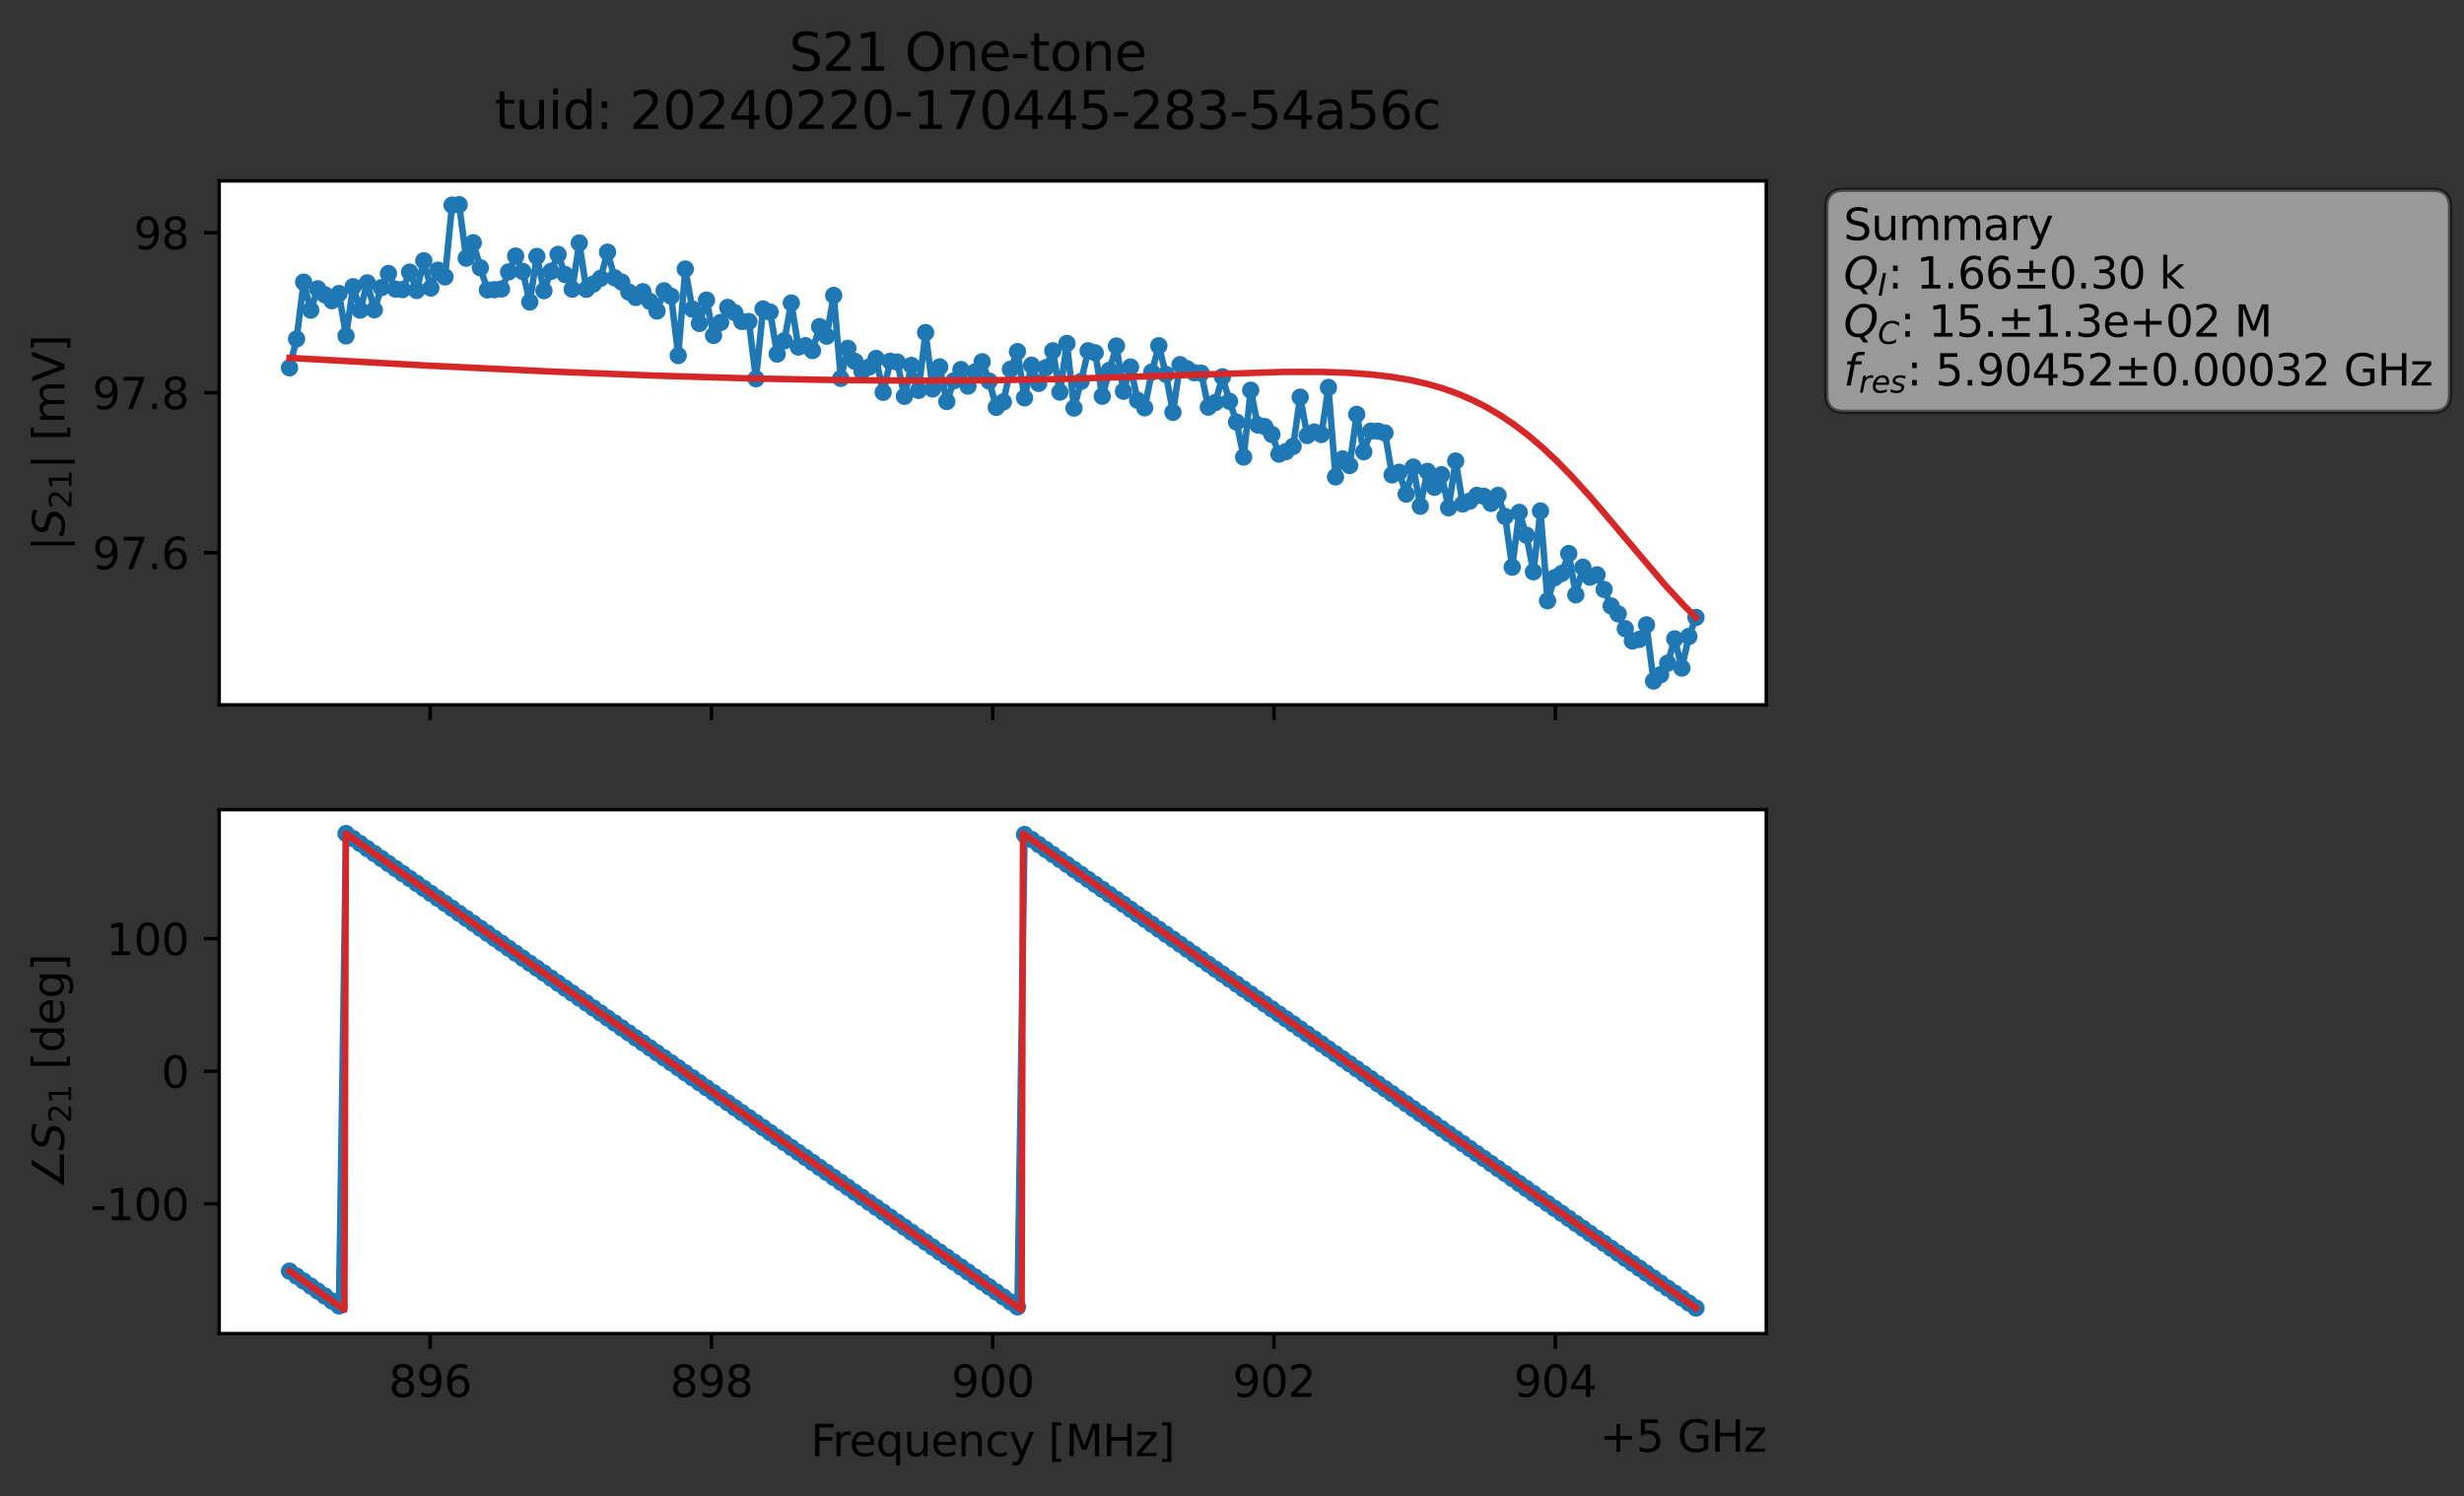 <?xml version="1.0" encoding="utf-8" standalone="no"?>
<!DOCTYPE svg PUBLIC "-//W3C//DTD SVG 1.1//EN"
  "http://www.w3.org/Graphics/SVG/1.1/DTD/svg11.dtd">
<svg xmlns:xlink="http://www.w3.org/1999/xlink" width="568.771pt" height="345.428pt" viewBox="0 0 568.771 345.428" xmlns="http://www.w3.org/2000/svg" version="1.1">
 <rect x="0" y="0" width="568.771" height="345.428" fill="#333333" stroke="none"/>
 <defs>
  <style type="text/css">*{stroke-linejoin: round; stroke-linecap: butt}</style>
 </defs>
 <g id="figure_1">
  <g id="patch_1">
   <path d="M 0 345.428 
L 568.771 345.428 
L 568.771 -0 
L 0 -0 
L 0 345.428 
z
" style="fill: none; opacity: 0"/>
  </g>
  <g id="axes_1">
   <g id="patch_2">
    <path d="M 50.595 162.72 
L 407.715 162.72 
L 407.715 41.76 
L 50.595 41.76 
z
" style="fill: #ffffff"/>
   </g>
   <g id="matplotlib.axis_1">
    <g id="xtick_1">
     <g id="line2d_1">
      <defs>
       <path id="mc0ed346656" d="M 0 0 
L 0 3.5 
" style="stroke: #000000; stroke-width: 0.8"/>
      </defs>
      <g>
       <use xlink:href="#mc0ed346656" x="99.293" y="162.72" style="stroke: #000000; stroke-width: 0.8"/>
      </g>
     </g>
    </g>
    <g id="xtick_2">
     <g id="line2d_2">
      <g>
       <use xlink:href="#mc0ed346656" x="164.224" y="162.72" style="stroke: #000000; stroke-width: 0.8"/>
      </g>
     </g>
    </g>
    <g id="xtick_3">
     <g id="line2d_3">
      <g>
       <use xlink:href="#mc0ed346656" x="229.155" y="162.72" style="stroke: #000000; stroke-width: 0.8"/>
      </g>
     </g>
    </g>
    <g id="xtick_4">
     <g id="line2d_4">
      <g>
       <use xlink:href="#mc0ed346656" x="294.086" y="162.72" style="stroke: #000000; stroke-width: 0.8"/>
      </g>
     </g>
    </g>
    <g id="xtick_5">
     <g id="line2d_5">
      <g>
       <use xlink:href="#mc0ed346656" x="359.017" y="162.72" style="stroke: #000000; stroke-width: 0.8"/>
      </g>
     </g>
    </g>
   </g>
   <g id="matplotlib.axis_2">
    <g id="ytick_1">
     <g id="line2d_6">
      <defs>
       <path id="me1555854a9" d="M 0 0 
L -3.5 0 
" style="stroke: #000000; stroke-width: 0.8"/>
      </defs>
      <g>
       <use xlink:href="#me1555854a9" x="50.595" y="127.596" style="stroke: #000000; stroke-width: 0.8"/>
      </g>
     </g>
     <g id="text_1">
      <!-- 97.6 -->
      <g transform="translate(21.33 131.395) scale(0.1 -0.1)">
       <defs>
        <path id="DejaVuSans-39" d="M 703 97 
L 703 672 
Q 941 559 1184 500 
Q 1428 441 1663 441 
Q 2288 441 2617 861 
Q 2947 1281 2994 2138 
Q 2813 1869 2534 1725 
Q 2256 1581 1919 1581 
Q 1219 1581 811 2004 
Q 403 2428 403 3163 
Q 403 3881 828 4315 
Q 1253 4750 1959 4750 
Q 2769 4750 3195 4129 
Q 3622 3509 3622 2328 
Q 3622 1225 3098 567 
Q 2575 -91 1691 -91 
Q 1453 -91 1209 -44 
Q 966 3 703 97 
z
M 1959 2075 
Q 2384 2075 2632 2365 
Q 2881 2656 2881 3163 
Q 2881 3666 2632 3958 
Q 2384 4250 1959 4250 
Q 1534 4250 1286 3958 
Q 1038 3666 1038 3163 
Q 1038 2656 1286 2365 
Q 1534 2075 1959 2075 
z
" transform="scale(0.016)"/>
        <path id="DejaVuSans-37" d="M 525 4666 
L 3525 4666 
L 3525 4397 
L 1831 0 
L 1172 0 
L 2766 4134 
L 525 4134 
L 525 4666 
z
" transform="scale(0.016)"/>
        <path id="DejaVuSans-2e" d="M 684 794 
L 1344 794 
L 1344 0 
L 684 0 
L 684 794 
z
" transform="scale(0.016)"/>
        <path id="DejaVuSans-36" d="M 2113 2584 
Q 1688 2584 1439 2293 
Q 1191 2003 1191 1497 
Q 1191 994 1439 701 
Q 1688 409 2113 409 
Q 2538 409 2786 701 
Q 3034 994 3034 1497 
Q 3034 2003 2786 2293 
Q 2538 2584 2113 2584 
z
M 3366 4563 
L 3366 3988 
Q 3128 4100 2886 4159 
Q 2644 4219 2406 4219 
Q 1781 4219 1451 3797 
Q 1122 3375 1075 2522 
Q 1259 2794 1537 2939 
Q 1816 3084 2150 3084 
Q 2853 3084 3261 2657 
Q 3669 2231 3669 1497 
Q 3669 778 3244 343 
Q 2819 -91 2113 -91 
Q 1303 -91 875 529 
Q 447 1150 447 2328 
Q 447 3434 972 4092 
Q 1497 4750 2381 4750 
Q 2619 4750 2861 4703 
Q 3103 4656 3366 4563 
z
" transform="scale(0.016)"/>
       </defs>
       <use xlink:href="#DejaVuSans-39"/>
       <use xlink:href="#DejaVuSans-37" x="63.623"/>
       <use xlink:href="#DejaVuSans-2e" x="127.246"/>
       <use xlink:href="#DejaVuSans-36" x="159.033"/>
      </g>
     </g>
    </g>
    <g id="ytick_2">
     <g id="line2d_7">
      <g>
       <use xlink:href="#me1555854a9" x="50.595" y="90.662" style="stroke: #000000; stroke-width: 0.8"/>
      </g>
     </g>
     <g id="text_2">
      <!-- 97.8 -->
      <g transform="translate(21.33 94.462) scale(0.1 -0.1)">
       <defs>
        <path id="DejaVuSans-38" d="M 2034 2216 
Q 1584 2216 1326 1975 
Q 1069 1734 1069 1313 
Q 1069 891 1326 650 
Q 1584 409 2034 409 
Q 2484 409 2743 651 
Q 3003 894 3003 1313 
Q 3003 1734 2745 1975 
Q 2488 2216 2034 2216 
z
M 1403 2484 
Q 997 2584 770 2862 
Q 544 3141 544 3541 
Q 544 4100 942 4425 
Q 1341 4750 2034 4750 
Q 2731 4750 3128 4425 
Q 3525 4100 3525 3541 
Q 3525 3141 3298 2862 
Q 3072 2584 2669 2484 
Q 3125 2378 3379 2068 
Q 3634 1759 3634 1313 
Q 3634 634 3220 271 
Q 2806 -91 2034 -91 
Q 1263 -91 848 271 
Q 434 634 434 1313 
Q 434 1759 690 2068 
Q 947 2378 1403 2484 
z
M 1172 3481 
Q 1172 3119 1398 2916 
Q 1625 2713 2034 2713 
Q 2441 2713 2670 2916 
Q 2900 3119 2900 3481 
Q 2900 3844 2670 4047 
Q 2441 4250 2034 4250 
Q 1625 4250 1398 4047 
Q 1172 3844 1172 3481 
z
" transform="scale(0.016)"/>
       </defs>
       <use xlink:href="#DejaVuSans-39"/>
       <use xlink:href="#DejaVuSans-37" x="63.623"/>
       <use xlink:href="#DejaVuSans-2e" x="127.246"/>
       <use xlink:href="#DejaVuSans-38" x="159.033"/>
      </g>
     </g>
    </g>
    <g id="ytick_3">
     <g id="line2d_8">
      <g>
       <use xlink:href="#me1555854a9" x="50.595" y="53.729" style="stroke: #000000; stroke-width: 0.8"/>
      </g>
     </g>
     <g id="text_3">
      <!-- 98 -->
      <g transform="translate(30.87 57.528) scale(0.1 -0.1)">
       <use xlink:href="#DejaVuSans-39"/>
       <use xlink:href="#DejaVuSans-38" x="63.623"/>
      </g>
     </g>
    </g>
    <g id="text_4">
     <!-- $|S_{21}|$ [mV] -->
     <g transform="translate(14.93 127.19) rotate(-90) scale(0.1 -0.1)">
      <defs>
       <path id="DejaVuSans-7c" d="M 1344 4891 
L 1344 -1509 
L 813 -1509 
L 813 4891 
L 1344 4891 
z
" transform="scale(0.016)"/>
       <path id="DejaVuSans-Oblique-53" d="M 3859 4513 
L 3738 3897 
Q 3422 4066 3111 4152 
Q 2800 4238 2509 4238 
Q 1944 4238 1609 3991 
Q 1275 3744 1275 3334 
Q 1275 3109 1398 2989 
Q 1522 2869 2034 2731 
L 2413 2638 
Q 3053 2472 3303 2217 
Q 3553 1963 3553 1503 
Q 3553 797 2998 353 
Q 2444 -91 1538 -91 
Q 1166 -91 791 -17 
Q 416 56 38 206 
L 166 856 
Q 513 641 861 531 
Q 1209 422 1556 422 
Q 2147 422 2503 684 
Q 2859 947 2859 1369 
Q 2859 1650 2717 1795 
Q 2575 1941 2106 2059 
L 1728 2156 
Q 1081 2325 845 2545 
Q 609 2766 609 3163 
Q 609 3859 1145 4304 
Q 1681 4750 2541 4750 
Q 2875 4750 3203 4690 
Q 3531 4631 3859 4513 
z
" transform="scale(0.016)"/>
       <path id="DejaVuSans-32" d="M 1228 531 
L 3431 531 
L 3431 0 
L 469 0 
L 469 531 
Q 828 903 1448 1529 
Q 2069 2156 2228 2338 
Q 2531 2678 2651 2914 
Q 2772 3150 2772 3378 
Q 2772 3750 2511 3984 
Q 2250 4219 1831 4219 
Q 1534 4219 1204 4116 
Q 875 4013 500 3803 
L 500 4441 
Q 881 4594 1212 4672 
Q 1544 4750 1819 4750 
Q 2544 4750 2975 4387 
Q 3406 4025 3406 3419 
Q 3406 3131 3298 2873 
Q 3191 2616 2906 2266 
Q 2828 2175 2409 1742 
Q 1991 1309 1228 531 
z
" transform="scale(0.016)"/>
       <path id="DejaVuSans-31" d="M 794 531 
L 1825 531 
L 1825 4091 
L 703 3866 
L 703 4441 
L 1819 4666 
L 2450 4666 
L 2450 531 
L 3481 531 
L 3481 0 
L 794 0 
L 794 531 
z
" transform="scale(0.016)"/>
       <path id="DejaVuSans-20" transform="scale(0.016)"/>
       <path id="DejaVuSans-5b" d="M 550 4863 
L 1875 4863 
L 1875 4416 
L 1125 4416 
L 1125 -397 
L 1875 -397 
L 1875 -844 
L 550 -844 
L 550 4863 
z
" transform="scale(0.016)"/>
       <path id="DejaVuSans-6d" d="M 3328 2828 
Q 3544 3216 3844 3400 
Q 4144 3584 4550 3584 
Q 5097 3584 5394 3201 
Q 5691 2819 5691 2113 
L 5691 0 
L 5113 0 
L 5113 2094 
Q 5113 2597 4934 2840 
Q 4756 3084 4391 3084 
Q 3944 3084 3684 2787 
Q 3425 2491 3425 1978 
L 3425 0 
L 2847 0 
L 2847 2094 
Q 2847 2600 2669 2842 
Q 2491 3084 2119 3084 
Q 1678 3084 1418 2786 
Q 1159 2488 1159 1978 
L 1159 0 
L 581 0 
L 581 3500 
L 1159 3500 
L 1159 2956 
Q 1356 3278 1631 3431 
Q 1906 3584 2284 3584 
Q 2666 3584 2933 3390 
Q 3200 3197 3328 2828 
z
" transform="scale(0.016)"/>
       <path id="DejaVuSans-56" d="M 1831 0 
L 50 4666 
L 709 4666 
L 2188 738 
L 3669 4666 
L 4325 4666 
L 2547 0 
L 1831 0 
z
" transform="scale(0.016)"/>
       <path id="DejaVuSans-5d" d="M 1947 4863 
L 1947 -844 
L 622 -844 
L 622 -397 
L 1369 -397 
L 1369 4416 
L 622 4416 
L 622 4863 
L 1947 4863 
z
" transform="scale(0.016)"/>
      </defs>
      <use xlink:href="#DejaVuSans-7c" transform="translate(0 0.578)"/>
      <use xlink:href="#DejaVuSans-Oblique-53" transform="translate(33.691 0.578)"/>
      <use xlink:href="#DejaVuSans-32" transform="translate(97.168 -15.828) scale(0.7)"/>
      <use xlink:href="#DejaVuSans-31" transform="translate(141.704 -15.828) scale(0.7)"/>
      <use xlink:href="#DejaVuSans-7c" transform="translate(188.975 0.578)"/>
      <use xlink:href="#DejaVuSans-20" transform="translate(222.666 0.578)"/>
      <use xlink:href="#DejaVuSans-5b" transform="translate(254.453 0.578)"/>
      <use xlink:href="#DejaVuSans-6d" transform="translate(293.467 0.578)"/>
      <use xlink:href="#DejaVuSans-56" transform="translate(390.879 0.578)"/>
      <use xlink:href="#DejaVuSans-5d" transform="translate(459.287 0.578)"/>
     </g>
    </g>
   </g>
   <g id="line2d_9">
    <path d="M 66.828 84.913 
L 68.459 78.255 
L 70.091 65.135 
L 71.722 71.594 
L 73.354 66.679 
L 76.617 69.425 
L 78.248 67.765 
L 79.879 77.553 
L 81.511 66.189 
L 83.142 71.612 
L 84.774 65.304 
L 86.405 71.515 
L 88.037 66.41 
L 89.668 63.152 
L 91.299 66.75 
L 92.931 66.85 
L 94.562 62.817 
L 96.194 67.057 
L 97.825 60.202 
L 99.457 66.486 
L 101.088 62.37 
L 102.719 63.927 
L 104.351 47.353 
L 105.982 47.258 
L 107.614 59.604 
L 109.245 56.039 
L 110.877 61.824 
L 112.508 66.928 
L 114.14 66.882 
L 115.771 66.706 
L 119.034 59.109 
L 120.665 62.673 
L 122.297 69.713 
L 123.928 59.195 
L 125.56 67.104 
L 127.191 62.644 
L 128.822 58.735 
L 130.454 63.39 
L 132.085 66.756 
L 133.717 56.099 
L 135.348 66.792 
L 138.611 64.271 
L 140.242 58.215 
L 141.874 64.132 
L 143.505 65.114 
L 145.137 67.401 
L 146.768 68.677 
L 148.4 67.338 
L 151.662 71.815 
L 153.294 67.133 
L 154.925 68.385 
L 156.557 82.075 
L 158.188 62.103 
L 159.82 71.358 
L 161.451 74.671 
L 163.082 69.27 
L 164.714 77.44 
L 166.345 74.443 
L 167.977 70.968 
L 169.608 72.168 
L 171.24 74.215 
L 172.871 74.236 
L 174.502 87.435 
L 176.134 71.33 
L 177.765 72.039 
L 179.397 81.741 
L 181.028 78.682 
L 182.66 69.949 
L 184.291 80.117 
L 185.922 79.802 
L 187.554 80.927 
L 189.185 75.392 
L 190.817 77.611 
L 192.448 68.203 
L 194.08 87.348 
L 195.711 80.422 
L 197.342 83.425 
L 198.974 85.741 
L 200.605 84.73 
L 202.237 82.761 
L 203.868 90.571 
L 205.5 83.404 
L 207.131 83.586 
L 208.762 91.49 
L 210.394 84.359 
L 212.025 90.128 
L 213.657 76.78 
L 215.288 89.798 
L 216.92 84.697 
L 218.551 92.698 
L 220.182 87.912 
L 221.814 85.309 
L 223.445 89.133 
L 225.077 85.861 
L 226.708 83.514 
L 228.34 87.973 
L 229.971 94.038 
L 231.602 92.793 
L 233.234 85.252 
L 234.865 81.172 
L 236.497 91.846 
L 238.128 84.311 
L 239.76 88.513 
L 241.391 84.887 
L 243.022 80.987 
L 244.654 90.516 
L 246.285 79.282 
L 247.917 94.209 
L 249.548 88.049 
L 251.18 80.977 
L 252.811 81.455 
L 254.442 91.471 
L 257.705 79.875 
L 259.337 90.325 
L 260.968 84.724 
L 262.6 92.415 
L 264.231 94.145 
L 265.862 85.907 
L 267.494 79.81 
L 269.125 86.418 
L 270.757 95.187 
L 272.388 84.183 
L 275.651 86.045 
L 277.282 86.157 
L 278.914 93.994 
L 280.545 92.927 
L 282.177 86.979 
L 283.808 92.639 
L 285.44 97.444 
L 287.071 105.512 
L 288.703 90.082 
L 290.334 98.104 
L 291.965 98.494 
L 293.597 100.296 
L 295.228 104.841 
L 296.86 104.255 
L 298.491 103.053 
L 300.123 91.683 
L 301.754 100.538 
L 303.385 99.735 
L 305.017 100.3 
L 306.648 89.452 
L 308.28 110.09 
L 309.911 105.95 
L 311.543 107.464 
L 313.174 95.652 
L 314.805 104.297 
L 316.437 99.519 
L 318.068 99.535 
L 319.7 99.951 
L 321.331 109.632 
L 322.963 109.027 
L 324.594 114.064 
L 326.225 107.831 
L 327.857 116.861 
L 329.488 108.816 
L 331.12 112.496 
L 332.751 109.599 
L 334.383 117.226 
L 336.014 106.426 
L 337.645 116.344 
L 339.277 115.683 
L 340.908 114.365 
L 342.54 114.571 
L 344.171 116.206 
L 345.803 114.345 
L 347.434 119.239 
L 349.065 130.926 
L 350.697 118.281 
L 352.328 123.55 
L 353.96 132.004 
L 355.591 117.962 
L 357.223 138.694 
L 358.854 133.363 
L 360.485 132.394 
L 362.117 127.79 
L 363.748 137.321 
L 365.38 130.948 
L 367.011 133.24 
L 368.643 132.695 
L 370.274 136.075 
L 371.905 139.899 
L 373.537 141.718 
L 375.168 145.141 
L 376.8 147.978 
L 378.431 147.596 
L 380.063 144.251 
L 381.694 157.222 
L 383.325 155.757 
L 384.957 153.085 
L 386.588 147.482 
L 388.22 154.229 
L 389.851 146.922 
L 391.483 142.529 
L 391.483 142.529 
" clip-path="url(#p4f97b49608)" style="fill: none; stroke: #1f77b4; stroke-width: 1.5; stroke-linecap: square"/>
    <defs>
     <path id="meaf94814d2" d="M 0 1.5 
C 0.398 1.5 0.779 1.342 1.061 1.061 
C 1.342 0.779 1.5 0.398 1.5 0 
C 1.5 -0.398 1.342 -0.779 1.061 -1.061 
C 0.779 -1.342 0.398 -1.5 0 -1.5 
C -0.398 -1.5 -0.779 -1.342 -1.061 -1.061 
C -1.342 -0.779 -1.5 -0.398 -1.5 0 
C -1.5 0.398 -1.342 0.779 -1.061 1.061 
C -0.779 1.342 -0.398 1.5 0 1.5 
z
" style="stroke: #1f77b4"/>
    </defs>
    <g clip-path="url(#p4f97b49608)">
     <use xlink:href="#meaf94814d2" x="66.828" y="84.913" style="fill: #1f77b4; stroke: #1f77b4"/>
     <use xlink:href="#meaf94814d2" x="68.459" y="78.255" style="fill: #1f77b4; stroke: #1f77b4"/>
     <use xlink:href="#meaf94814d2" x="70.091" y="65.135" style="fill: #1f77b4; stroke: #1f77b4"/>
     <use xlink:href="#meaf94814d2" x="71.722" y="71.594" style="fill: #1f77b4; stroke: #1f77b4"/>
     <use xlink:href="#meaf94814d2" x="73.354" y="66.679" style="fill: #1f77b4; stroke: #1f77b4"/>
     <use xlink:href="#meaf94814d2" x="74.985" y="68.051" style="fill: #1f77b4; stroke: #1f77b4"/>
     <use xlink:href="#meaf94814d2" x="76.617" y="69.425" style="fill: #1f77b4; stroke: #1f77b4"/>
     <use xlink:href="#meaf94814d2" x="78.248" y="67.765" style="fill: #1f77b4; stroke: #1f77b4"/>
     <use xlink:href="#meaf94814d2" x="79.879" y="77.553" style="fill: #1f77b4; stroke: #1f77b4"/>
     <use xlink:href="#meaf94814d2" x="81.511" y="66.189" style="fill: #1f77b4; stroke: #1f77b4"/>
     <use xlink:href="#meaf94814d2" x="83.142" y="71.612" style="fill: #1f77b4; stroke: #1f77b4"/>
     <use xlink:href="#meaf94814d2" x="84.774" y="65.304" style="fill: #1f77b4; stroke: #1f77b4"/>
     <use xlink:href="#meaf94814d2" x="86.405" y="71.515" style="fill: #1f77b4; stroke: #1f77b4"/>
     <use xlink:href="#meaf94814d2" x="88.037" y="66.41" style="fill: #1f77b4; stroke: #1f77b4"/>
     <use xlink:href="#meaf94814d2" x="89.668" y="63.152" style="fill: #1f77b4; stroke: #1f77b4"/>
     <use xlink:href="#meaf94814d2" x="91.299" y="66.75" style="fill: #1f77b4; stroke: #1f77b4"/>
     <use xlink:href="#meaf94814d2" x="92.931" y="66.85" style="fill: #1f77b4; stroke: #1f77b4"/>
     <use xlink:href="#meaf94814d2" x="94.562" y="62.817" style="fill: #1f77b4; stroke: #1f77b4"/>
     <use xlink:href="#meaf94814d2" x="96.194" y="67.057" style="fill: #1f77b4; stroke: #1f77b4"/>
     <use xlink:href="#meaf94814d2" x="97.825" y="60.202" style="fill: #1f77b4; stroke: #1f77b4"/>
     <use xlink:href="#meaf94814d2" x="99.457" y="66.486" style="fill: #1f77b4; stroke: #1f77b4"/>
     <use xlink:href="#meaf94814d2" x="101.088" y="62.37" style="fill: #1f77b4; stroke: #1f77b4"/>
     <use xlink:href="#meaf94814d2" x="102.719" y="63.927" style="fill: #1f77b4; stroke: #1f77b4"/>
     <use xlink:href="#meaf94814d2" x="104.351" y="47.353" style="fill: #1f77b4; stroke: #1f77b4"/>
     <use xlink:href="#meaf94814d2" x="105.982" y="47.258" style="fill: #1f77b4; stroke: #1f77b4"/>
     <use xlink:href="#meaf94814d2" x="107.614" y="59.604" style="fill: #1f77b4; stroke: #1f77b4"/>
     <use xlink:href="#meaf94814d2" x="109.245" y="56.039" style="fill: #1f77b4; stroke: #1f77b4"/>
     <use xlink:href="#meaf94814d2" x="110.877" y="61.824" style="fill: #1f77b4; stroke: #1f77b4"/>
     <use xlink:href="#meaf94814d2" x="112.508" y="66.928" style="fill: #1f77b4; stroke: #1f77b4"/>
     <use xlink:href="#meaf94814d2" x="114.14" y="66.882" style="fill: #1f77b4; stroke: #1f77b4"/>
     <use xlink:href="#meaf94814d2" x="115.771" y="66.706" style="fill: #1f77b4; stroke: #1f77b4"/>
     <use xlink:href="#meaf94814d2" x="117.402" y="62.766" style="fill: #1f77b4; stroke: #1f77b4"/>
     <use xlink:href="#meaf94814d2" x="119.034" y="59.109" style="fill: #1f77b4; stroke: #1f77b4"/>
     <use xlink:href="#meaf94814d2" x="120.665" y="62.673" style="fill: #1f77b4; stroke: #1f77b4"/>
     <use xlink:href="#meaf94814d2" x="122.297" y="69.713" style="fill: #1f77b4; stroke: #1f77b4"/>
     <use xlink:href="#meaf94814d2" x="123.928" y="59.195" style="fill: #1f77b4; stroke: #1f77b4"/>
     <use xlink:href="#meaf94814d2" x="125.56" y="67.104" style="fill: #1f77b4; stroke: #1f77b4"/>
     <use xlink:href="#meaf94814d2" x="127.191" y="62.644" style="fill: #1f77b4; stroke: #1f77b4"/>
     <use xlink:href="#meaf94814d2" x="128.822" y="58.735" style="fill: #1f77b4; stroke: #1f77b4"/>
     <use xlink:href="#meaf94814d2" x="130.454" y="63.39" style="fill: #1f77b4; stroke: #1f77b4"/>
     <use xlink:href="#meaf94814d2" x="132.085" y="66.756" style="fill: #1f77b4; stroke: #1f77b4"/>
     <use xlink:href="#meaf94814d2" x="133.717" y="56.099" style="fill: #1f77b4; stroke: #1f77b4"/>
     <use xlink:href="#meaf94814d2" x="135.348" y="66.792" style="fill: #1f77b4; stroke: #1f77b4"/>
     <use xlink:href="#meaf94814d2" x="136.98" y="65.579" style="fill: #1f77b4; stroke: #1f77b4"/>
     <use xlink:href="#meaf94814d2" x="138.611" y="64.271" style="fill: #1f77b4; stroke: #1f77b4"/>
     <use xlink:href="#meaf94814d2" x="140.242" y="58.215" style="fill: #1f77b4; stroke: #1f77b4"/>
     <use xlink:href="#meaf94814d2" x="141.874" y="64.132" style="fill: #1f77b4; stroke: #1f77b4"/>
     <use xlink:href="#meaf94814d2" x="143.505" y="65.114" style="fill: #1f77b4; stroke: #1f77b4"/>
     <use xlink:href="#meaf94814d2" x="145.137" y="67.401" style="fill: #1f77b4; stroke: #1f77b4"/>
     <use xlink:href="#meaf94814d2" x="146.768" y="68.677" style="fill: #1f77b4; stroke: #1f77b4"/>
     <use xlink:href="#meaf94814d2" x="148.4" y="67.338" style="fill: #1f77b4; stroke: #1f77b4"/>
     <use xlink:href="#meaf94814d2" x="150.031" y="69.58" style="fill: #1f77b4; stroke: #1f77b4"/>
     <use xlink:href="#meaf94814d2" x="151.662" y="71.815" style="fill: #1f77b4; stroke: #1f77b4"/>
     <use xlink:href="#meaf94814d2" x="153.294" y="67.133" style="fill: #1f77b4; stroke: #1f77b4"/>
     <use xlink:href="#meaf94814d2" x="154.925" y="68.385" style="fill: #1f77b4; stroke: #1f77b4"/>
     <use xlink:href="#meaf94814d2" x="156.557" y="82.075" style="fill: #1f77b4; stroke: #1f77b4"/>
     <use xlink:href="#meaf94814d2" x="158.188" y="62.103" style="fill: #1f77b4; stroke: #1f77b4"/>
     <use xlink:href="#meaf94814d2" x="159.82" y="71.358" style="fill: #1f77b4; stroke: #1f77b4"/>
     <use xlink:href="#meaf94814d2" x="161.451" y="74.671" style="fill: #1f77b4; stroke: #1f77b4"/>
     <use xlink:href="#meaf94814d2" x="163.082" y="69.27" style="fill: #1f77b4; stroke: #1f77b4"/>
     <use xlink:href="#meaf94814d2" x="164.714" y="77.44" style="fill: #1f77b4; stroke: #1f77b4"/>
     <use xlink:href="#meaf94814d2" x="166.345" y="74.443" style="fill: #1f77b4; stroke: #1f77b4"/>
     <use xlink:href="#meaf94814d2" x="167.977" y="70.968" style="fill: #1f77b4; stroke: #1f77b4"/>
     <use xlink:href="#meaf94814d2" x="169.608" y="72.168" style="fill: #1f77b4; stroke: #1f77b4"/>
     <use xlink:href="#meaf94814d2" x="171.24" y="74.215" style="fill: #1f77b4; stroke: #1f77b4"/>
     <use xlink:href="#meaf94814d2" x="172.871" y="74.236" style="fill: #1f77b4; stroke: #1f77b4"/>
     <use xlink:href="#meaf94814d2" x="174.502" y="87.435" style="fill: #1f77b4; stroke: #1f77b4"/>
     <use xlink:href="#meaf94814d2" x="176.134" y="71.33" style="fill: #1f77b4; stroke: #1f77b4"/>
     <use xlink:href="#meaf94814d2" x="177.765" y="72.039" style="fill: #1f77b4; stroke: #1f77b4"/>
     <use xlink:href="#meaf94814d2" x="179.397" y="81.741" style="fill: #1f77b4; stroke: #1f77b4"/>
     <use xlink:href="#meaf94814d2" x="181.028" y="78.682" style="fill: #1f77b4; stroke: #1f77b4"/>
     <use xlink:href="#meaf94814d2" x="182.66" y="69.949" style="fill: #1f77b4; stroke: #1f77b4"/>
     <use xlink:href="#meaf94814d2" x="184.291" y="80.117" style="fill: #1f77b4; stroke: #1f77b4"/>
     <use xlink:href="#meaf94814d2" x="185.922" y="79.802" style="fill: #1f77b4; stroke: #1f77b4"/>
     <use xlink:href="#meaf94814d2" x="187.554" y="80.927" style="fill: #1f77b4; stroke: #1f77b4"/>
     <use xlink:href="#meaf94814d2" x="189.185" y="75.392" style="fill: #1f77b4; stroke: #1f77b4"/>
     <use xlink:href="#meaf94814d2" x="190.817" y="77.611" style="fill: #1f77b4; stroke: #1f77b4"/>
     <use xlink:href="#meaf94814d2" x="192.448" y="68.203" style="fill: #1f77b4; stroke: #1f77b4"/>
     <use xlink:href="#meaf94814d2" x="194.08" y="87.348" style="fill: #1f77b4; stroke: #1f77b4"/>
     <use xlink:href="#meaf94814d2" x="195.711" y="80.422" style="fill: #1f77b4; stroke: #1f77b4"/>
     <use xlink:href="#meaf94814d2" x="197.342" y="83.425" style="fill: #1f77b4; stroke: #1f77b4"/>
     <use xlink:href="#meaf94814d2" x="198.974" y="85.741" style="fill: #1f77b4; stroke: #1f77b4"/>
     <use xlink:href="#meaf94814d2" x="200.605" y="84.73" style="fill: #1f77b4; stroke: #1f77b4"/>
     <use xlink:href="#meaf94814d2" x="202.237" y="82.761" style="fill: #1f77b4; stroke: #1f77b4"/>
     <use xlink:href="#meaf94814d2" x="203.868" y="90.571" style="fill: #1f77b4; stroke: #1f77b4"/>
     <use xlink:href="#meaf94814d2" x="205.5" y="83.404" style="fill: #1f77b4; stroke: #1f77b4"/>
     <use xlink:href="#meaf94814d2" x="207.131" y="83.586" style="fill: #1f77b4; stroke: #1f77b4"/>
     <use xlink:href="#meaf94814d2" x="208.762" y="91.49" style="fill: #1f77b4; stroke: #1f77b4"/>
     <use xlink:href="#meaf94814d2" x="210.394" y="84.359" style="fill: #1f77b4; stroke: #1f77b4"/>
     <use xlink:href="#meaf94814d2" x="212.025" y="90.128" style="fill: #1f77b4; stroke: #1f77b4"/>
     <use xlink:href="#meaf94814d2" x="213.657" y="76.78" style="fill: #1f77b4; stroke: #1f77b4"/>
     <use xlink:href="#meaf94814d2" x="215.288" y="89.798" style="fill: #1f77b4; stroke: #1f77b4"/>
     <use xlink:href="#meaf94814d2" x="216.92" y="84.697" style="fill: #1f77b4; stroke: #1f77b4"/>
     <use xlink:href="#meaf94814d2" x="218.551" y="92.698" style="fill: #1f77b4; stroke: #1f77b4"/>
     <use xlink:href="#meaf94814d2" x="220.182" y="87.912" style="fill: #1f77b4; stroke: #1f77b4"/>
     <use xlink:href="#meaf94814d2" x="221.814" y="85.309" style="fill: #1f77b4; stroke: #1f77b4"/>
     <use xlink:href="#meaf94814d2" x="223.445" y="89.133" style="fill: #1f77b4; stroke: #1f77b4"/>
     <use xlink:href="#meaf94814d2" x="225.077" y="85.861" style="fill: #1f77b4; stroke: #1f77b4"/>
     <use xlink:href="#meaf94814d2" x="226.708" y="83.514" style="fill: #1f77b4; stroke: #1f77b4"/>
     <use xlink:href="#meaf94814d2" x="228.34" y="87.973" style="fill: #1f77b4; stroke: #1f77b4"/>
     <use xlink:href="#meaf94814d2" x="229.971" y="94.038" style="fill: #1f77b4; stroke: #1f77b4"/>
     <use xlink:href="#meaf94814d2" x="231.602" y="92.793" style="fill: #1f77b4; stroke: #1f77b4"/>
     <use xlink:href="#meaf94814d2" x="233.234" y="85.252" style="fill: #1f77b4; stroke: #1f77b4"/>
     <use xlink:href="#meaf94814d2" x="234.865" y="81.172" style="fill: #1f77b4; stroke: #1f77b4"/>
     <use xlink:href="#meaf94814d2" x="236.497" y="91.846" style="fill: #1f77b4; stroke: #1f77b4"/>
     <use xlink:href="#meaf94814d2" x="238.128" y="84.311" style="fill: #1f77b4; stroke: #1f77b4"/>
     <use xlink:href="#meaf94814d2" x="239.76" y="88.513" style="fill: #1f77b4; stroke: #1f77b4"/>
     <use xlink:href="#meaf94814d2" x="241.391" y="84.887" style="fill: #1f77b4; stroke: #1f77b4"/>
     <use xlink:href="#meaf94814d2" x="243.022" y="80.987" style="fill: #1f77b4; stroke: #1f77b4"/>
     <use xlink:href="#meaf94814d2" x="244.654" y="90.516" style="fill: #1f77b4; stroke: #1f77b4"/>
     <use xlink:href="#meaf94814d2" x="246.285" y="79.282" style="fill: #1f77b4; stroke: #1f77b4"/>
     <use xlink:href="#meaf94814d2" x="247.917" y="94.209" style="fill: #1f77b4; stroke: #1f77b4"/>
     <use xlink:href="#meaf94814d2" x="249.548" y="88.049" style="fill: #1f77b4; stroke: #1f77b4"/>
     <use xlink:href="#meaf94814d2" x="251.18" y="80.977" style="fill: #1f77b4; stroke: #1f77b4"/>
     <use xlink:href="#meaf94814d2" x="252.811" y="81.455" style="fill: #1f77b4; stroke: #1f77b4"/>
     <use xlink:href="#meaf94814d2" x="254.442" y="91.471" style="fill: #1f77b4; stroke: #1f77b4"/>
     <use xlink:href="#meaf94814d2" x="256.074" y="85.499" style="fill: #1f77b4; stroke: #1f77b4"/>
     <use xlink:href="#meaf94814d2" x="257.705" y="79.875" style="fill: #1f77b4; stroke: #1f77b4"/>
     <use xlink:href="#meaf94814d2" x="259.337" y="90.325" style="fill: #1f77b4; stroke: #1f77b4"/>
     <use xlink:href="#meaf94814d2" x="260.968" y="84.724" style="fill: #1f77b4; stroke: #1f77b4"/>
     <use xlink:href="#meaf94814d2" x="262.6" y="92.415" style="fill: #1f77b4; stroke: #1f77b4"/>
     <use xlink:href="#meaf94814d2" x="264.231" y="94.145" style="fill: #1f77b4; stroke: #1f77b4"/>
     <use xlink:href="#meaf94814d2" x="265.862" y="85.907" style="fill: #1f77b4; stroke: #1f77b4"/>
     <use xlink:href="#meaf94814d2" x="267.494" y="79.81" style="fill: #1f77b4; stroke: #1f77b4"/>
     <use xlink:href="#meaf94814d2" x="269.125" y="86.418" style="fill: #1f77b4; stroke: #1f77b4"/>
     <use xlink:href="#meaf94814d2" x="270.757" y="95.187" style="fill: #1f77b4; stroke: #1f77b4"/>
     <use xlink:href="#meaf94814d2" x="272.388" y="84.183" style="fill: #1f77b4; stroke: #1f77b4"/>
     <use xlink:href="#meaf94814d2" x="274.02" y="85.113" style="fill: #1f77b4; stroke: #1f77b4"/>
     <use xlink:href="#meaf94814d2" x="275.651" y="86.045" style="fill: #1f77b4; stroke: #1f77b4"/>
     <use xlink:href="#meaf94814d2" x="277.282" y="86.157" style="fill: #1f77b4; stroke: #1f77b4"/>
     <use xlink:href="#meaf94814d2" x="278.914" y="93.994" style="fill: #1f77b4; stroke: #1f77b4"/>
     <use xlink:href="#meaf94814d2" x="280.545" y="92.927" style="fill: #1f77b4; stroke: #1f77b4"/>
     <use xlink:href="#meaf94814d2" x="282.177" y="86.979" style="fill: #1f77b4; stroke: #1f77b4"/>
     <use xlink:href="#meaf94814d2" x="283.808" y="92.639" style="fill: #1f77b4; stroke: #1f77b4"/>
     <use xlink:href="#meaf94814d2" x="285.44" y="97.444" style="fill: #1f77b4; stroke: #1f77b4"/>
     <use xlink:href="#meaf94814d2" x="287.071" y="105.512" style="fill: #1f77b4; stroke: #1f77b4"/>
     <use xlink:href="#meaf94814d2" x="288.703" y="90.082" style="fill: #1f77b4; stroke: #1f77b4"/>
     <use xlink:href="#meaf94814d2" x="290.334" y="98.104" style="fill: #1f77b4; stroke: #1f77b4"/>
     <use xlink:href="#meaf94814d2" x="291.965" y="98.494" style="fill: #1f77b4; stroke: #1f77b4"/>
     <use xlink:href="#meaf94814d2" x="293.597" y="100.296" style="fill: #1f77b4; stroke: #1f77b4"/>
     <use xlink:href="#meaf94814d2" x="295.228" y="104.841" style="fill: #1f77b4; stroke: #1f77b4"/>
     <use xlink:href="#meaf94814d2" x="296.86" y="104.255" style="fill: #1f77b4; stroke: #1f77b4"/>
     <use xlink:href="#meaf94814d2" x="298.491" y="103.053" style="fill: #1f77b4; stroke: #1f77b4"/>
     <use xlink:href="#meaf94814d2" x="300.123" y="91.683" style="fill: #1f77b4; stroke: #1f77b4"/>
     <use xlink:href="#meaf94814d2" x="301.754" y="100.538" style="fill: #1f77b4; stroke: #1f77b4"/>
     <use xlink:href="#meaf94814d2" x="303.385" y="99.735" style="fill: #1f77b4; stroke: #1f77b4"/>
     <use xlink:href="#meaf94814d2" x="305.017" y="100.3" style="fill: #1f77b4; stroke: #1f77b4"/>
     <use xlink:href="#meaf94814d2" x="306.648" y="89.452" style="fill: #1f77b4; stroke: #1f77b4"/>
     <use xlink:href="#meaf94814d2" x="308.28" y="110.09" style="fill: #1f77b4; stroke: #1f77b4"/>
     <use xlink:href="#meaf94814d2" x="309.911" y="105.95" style="fill: #1f77b4; stroke: #1f77b4"/>
     <use xlink:href="#meaf94814d2" x="311.543" y="107.464" style="fill: #1f77b4; stroke: #1f77b4"/>
     <use xlink:href="#meaf94814d2" x="313.174" y="95.652" style="fill: #1f77b4; stroke: #1f77b4"/>
     <use xlink:href="#meaf94814d2" x="314.805" y="104.297" style="fill: #1f77b4; stroke: #1f77b4"/>
     <use xlink:href="#meaf94814d2" x="316.437" y="99.519" style="fill: #1f77b4; stroke: #1f77b4"/>
     <use xlink:href="#meaf94814d2" x="318.068" y="99.535" style="fill: #1f77b4; stroke: #1f77b4"/>
     <use xlink:href="#meaf94814d2" x="319.7" y="99.951" style="fill: #1f77b4; stroke: #1f77b4"/>
     <use xlink:href="#meaf94814d2" x="321.331" y="109.632" style="fill: #1f77b4; stroke: #1f77b4"/>
     <use xlink:href="#meaf94814d2" x="322.963" y="109.027" style="fill: #1f77b4; stroke: #1f77b4"/>
     <use xlink:href="#meaf94814d2" x="324.594" y="114.064" style="fill: #1f77b4; stroke: #1f77b4"/>
     <use xlink:href="#meaf94814d2" x="326.225" y="107.831" style="fill: #1f77b4; stroke: #1f77b4"/>
     <use xlink:href="#meaf94814d2" x="327.857" y="116.861" style="fill: #1f77b4; stroke: #1f77b4"/>
     <use xlink:href="#meaf94814d2" x="329.488" y="108.816" style="fill: #1f77b4; stroke: #1f77b4"/>
     <use xlink:href="#meaf94814d2" x="331.12" y="112.496" style="fill: #1f77b4; stroke: #1f77b4"/>
     <use xlink:href="#meaf94814d2" x="332.751" y="109.599" style="fill: #1f77b4; stroke: #1f77b4"/>
     <use xlink:href="#meaf94814d2" x="334.383" y="117.226" style="fill: #1f77b4; stroke: #1f77b4"/>
     <use xlink:href="#meaf94814d2" x="336.014" y="106.426" style="fill: #1f77b4; stroke: #1f77b4"/>
     <use xlink:href="#meaf94814d2" x="337.645" y="116.344" style="fill: #1f77b4; stroke: #1f77b4"/>
     <use xlink:href="#meaf94814d2" x="339.277" y="115.683" style="fill: #1f77b4; stroke: #1f77b4"/>
     <use xlink:href="#meaf94814d2" x="340.908" y="114.365" style="fill: #1f77b4; stroke: #1f77b4"/>
     <use xlink:href="#meaf94814d2" x="342.54" y="114.571" style="fill: #1f77b4; stroke: #1f77b4"/>
     <use xlink:href="#meaf94814d2" x="344.171" y="116.206" style="fill: #1f77b4; stroke: #1f77b4"/>
     <use xlink:href="#meaf94814d2" x="345.803" y="114.345" style="fill: #1f77b4; stroke: #1f77b4"/>
     <use xlink:href="#meaf94814d2" x="347.434" y="119.239" style="fill: #1f77b4; stroke: #1f77b4"/>
     <use xlink:href="#meaf94814d2" x="349.065" y="130.926" style="fill: #1f77b4; stroke: #1f77b4"/>
     <use xlink:href="#meaf94814d2" x="350.697" y="118.281" style="fill: #1f77b4; stroke: #1f77b4"/>
     <use xlink:href="#meaf94814d2" x="352.328" y="123.55" style="fill: #1f77b4; stroke: #1f77b4"/>
     <use xlink:href="#meaf94814d2" x="353.96" y="132.004" style="fill: #1f77b4; stroke: #1f77b4"/>
     <use xlink:href="#meaf94814d2" x="355.591" y="117.962" style="fill: #1f77b4; stroke: #1f77b4"/>
     <use xlink:href="#meaf94814d2" x="357.223" y="138.694" style="fill: #1f77b4; stroke: #1f77b4"/>
     <use xlink:href="#meaf94814d2" x="358.854" y="133.363" style="fill: #1f77b4; stroke: #1f77b4"/>
     <use xlink:href="#meaf94814d2" x="360.485" y="132.394" style="fill: #1f77b4; stroke: #1f77b4"/>
     <use xlink:href="#meaf94814d2" x="362.117" y="127.79" style="fill: #1f77b4; stroke: #1f77b4"/>
     <use xlink:href="#meaf94814d2" x="363.748" y="137.321" style="fill: #1f77b4; stroke: #1f77b4"/>
     <use xlink:href="#meaf94814d2" x="365.38" y="130.948" style="fill: #1f77b4; stroke: #1f77b4"/>
     <use xlink:href="#meaf94814d2" x="367.011" y="133.24" style="fill: #1f77b4; stroke: #1f77b4"/>
     <use xlink:href="#meaf94814d2" x="368.643" y="132.695" style="fill: #1f77b4; stroke: #1f77b4"/>
     <use xlink:href="#meaf94814d2" x="370.274" y="136.075" style="fill: #1f77b4; stroke: #1f77b4"/>
     <use xlink:href="#meaf94814d2" x="371.905" y="139.899" style="fill: #1f77b4; stroke: #1f77b4"/>
     <use xlink:href="#meaf94814d2" x="373.537" y="141.718" style="fill: #1f77b4; stroke: #1f77b4"/>
     <use xlink:href="#meaf94814d2" x="375.168" y="145.141" style="fill: #1f77b4; stroke: #1f77b4"/>
     <use xlink:href="#meaf94814d2" x="376.8" y="147.978" style="fill: #1f77b4; stroke: #1f77b4"/>
     <use xlink:href="#meaf94814d2" x="378.431" y="147.596" style="fill: #1f77b4; stroke: #1f77b4"/>
     <use xlink:href="#meaf94814d2" x="380.063" y="144.251" style="fill: #1f77b4; stroke: #1f77b4"/>
     <use xlink:href="#meaf94814d2" x="381.694" y="157.222" style="fill: #1f77b4; stroke: #1f77b4"/>
     <use xlink:href="#meaf94814d2" x="383.325" y="155.757" style="fill: #1f77b4; stroke: #1f77b4"/>
     <use xlink:href="#meaf94814d2" x="384.957" y="153.085" style="fill: #1f77b4; stroke: #1f77b4"/>
     <use xlink:href="#meaf94814d2" x="386.588" y="147.482" style="fill: #1f77b4; stroke: #1f77b4"/>
     <use xlink:href="#meaf94814d2" x="388.22" y="154.229" style="fill: #1f77b4; stroke: #1f77b4"/>
     <use xlink:href="#meaf94814d2" x="389.851" y="146.922" style="fill: #1f77b4; stroke: #1f77b4"/>
     <use xlink:href="#meaf94814d2" x="391.483" y="142.529" style="fill: #1f77b4; stroke: #1f77b4"/>
    </g>
   </g>
   <g id="line2d_10">
    <path d="M 66.828 82.622 
L 98.676 84.4 
L 126.624 85.745 
L 151.323 86.716 
L 173.421 87.37 
L 193.57 87.747 
L 212.094 87.875 
L 229.643 87.773 
L 246.542 87.454 
L 265.066 86.876 
L 296.264 85.855 
L 304.713 85.848 
L 311.213 86.062 
L 316.737 86.468 
L 321.287 87.012 
L 325.512 87.731 
L 329.411 88.616 
L 332.986 89.648 
L 336.561 90.922 
L 339.811 92.317 
L 343.061 93.959 
L 346.31 95.869 
L 349.56 98.061 
L 352.81 100.544 
L 356.06 103.319 
L 359.31 106.375 
L 362.884 110.037 
L 367.109 114.705 
L 372.309 120.807 
L 384.333 135.041 
L 388.558 139.622 
L 391.483 142.563 
L 391.483 142.563 
" clip-path="url(#p4f97b49608)" style="fill: none; stroke: #d62728; stroke-width: 1.5; stroke-linecap: square"/>
   </g>
   <g id="patch_3">
    <path d="M 50.595 162.72 
L 50.595 41.76 
" style="fill: none; stroke: #000000; stroke-width: 0.8; stroke-linejoin: miter; stroke-linecap: square"/>
   </g>
   <g id="patch_4">
    <path d="M 407.715 162.72 
L 407.715 41.76 
" style="fill: none; stroke: #000000; stroke-width: 0.8; stroke-linejoin: miter; stroke-linecap: square"/>
   </g>
   <g id="patch_5">
    <path d="M 50.595 162.72 
L 407.715 162.72 
" style="fill: none; stroke: #000000; stroke-width: 0.8; stroke-linejoin: miter; stroke-linecap: square"/>
   </g>
   <g id="patch_6">
    <path d="M 50.595 41.76 
L 407.715 41.76 
" style="fill: none; stroke: #000000; stroke-width: 0.8; stroke-linejoin: miter; stroke-linecap: square"/>
   </g>
   <g id="text_5">
    <g id="patch_7">
     <path d="M 425.571 95.08 
L 561.571 95.08 
Q 565.571 95.08 565.571 91.08 
L 565.571 47.808 
Q 565.571 43.808 561.571 43.808 
L 425.571 43.808 
Q 421.571 43.808 421.571 47.808 
L 421.571 91.08 
Q 421.571 95.08 425.571 95.08 
z
" style="fill: #ffffff; opacity: 0.5; stroke: #000000; stroke-linejoin: miter"/>
    </g>
    <!-- Summary -->
    <g transform="translate(425.571 55.406) scale(0.1 -0.1)">
     <defs>
      <path id="DejaVuSans-53" d="M 3425 4513 
L 3425 3897 
Q 3066 4069 2747 4153 
Q 2428 4238 2131 4238 
Q 1616 4238 1336 4038 
Q 1056 3838 1056 3469 
Q 1056 3159 1242 3001 
Q 1428 2844 1947 2747 
L 2328 2669 
Q 3034 2534 3370 2195 
Q 3706 1856 3706 1288 
Q 3706 609 3251 259 
Q 2797 -91 1919 -91 
Q 1588 -91 1214 -16 
Q 841 59 441 206 
L 441 856 
Q 825 641 1194 531 
Q 1563 422 1919 422 
Q 2459 422 2753 634 
Q 3047 847 3047 1241 
Q 3047 1584 2836 1778 
Q 2625 1972 2144 2069 
L 1759 2144 
Q 1053 2284 737 2584 
Q 422 2884 422 3419 
Q 422 4038 858 4394 
Q 1294 4750 2059 4750 
Q 2388 4750 2728 4690 
Q 3069 4631 3425 4513 
z
" transform="scale(0.016)"/>
      <path id="DejaVuSans-75" d="M 544 1381 
L 544 3500 
L 1119 3500 
L 1119 1403 
Q 1119 906 1312 657 
Q 1506 409 1894 409 
Q 2359 409 2629 706 
Q 2900 1003 2900 1516 
L 2900 3500 
L 3475 3500 
L 3475 0 
L 2900 0 
L 2900 538 
Q 2691 219 2414 64 
Q 2138 -91 1772 -91 
Q 1169 -91 856 284 
Q 544 659 544 1381 
z
M 1991 3584 
L 1991 3584 
z
" transform="scale(0.016)"/>
      <path id="DejaVuSans-61" d="M 2194 1759 
Q 1497 1759 1228 1600 
Q 959 1441 959 1056 
Q 959 750 1161 570 
Q 1363 391 1709 391 
Q 2188 391 2477 730 
Q 2766 1069 2766 1631 
L 2766 1759 
L 2194 1759 
z
M 3341 1997 
L 3341 0 
L 2766 0 
L 2766 531 
Q 2569 213 2275 61 
Q 1981 -91 1556 -91 
Q 1019 -91 701 211 
Q 384 513 384 1019 
Q 384 1609 779 1909 
Q 1175 2209 1959 2209 
L 2766 2209 
L 2766 2266 
Q 2766 2663 2505 2880 
Q 2244 3097 1772 3097 
Q 1472 3097 1187 3025 
Q 903 2953 641 2809 
L 641 3341 
Q 956 3463 1253 3523 
Q 1550 3584 1831 3584 
Q 2591 3584 2966 3190 
Q 3341 2797 3341 1997 
z
" transform="scale(0.016)"/>
      <path id="DejaVuSans-72" d="M 2631 2963 
Q 2534 3019 2420 3045 
Q 2306 3072 2169 3072 
Q 1681 3072 1420 2755 
Q 1159 2438 1159 1844 
L 1159 0 
L 581 0 
L 581 3500 
L 1159 3500 
L 1159 2956 
Q 1341 3275 1631 3429 
Q 1922 3584 2338 3584 
Q 2397 3584 2469 3576 
Q 2541 3569 2628 3553 
L 2631 2963 
z
" transform="scale(0.016)"/>
      <path id="DejaVuSans-79" d="M 2059 -325 
Q 1816 -950 1584 -1140 
Q 1353 -1331 966 -1331 
L 506 -1331 
L 506 -850 
L 844 -850 
Q 1081 -850 1212 -737 
Q 1344 -625 1503 -206 
L 1606 56 
L 191 3500 
L 800 3500 
L 1894 763 
L 2988 3500 
L 3597 3500 
L 2059 -325 
z
" transform="scale(0.016)"/>
     </defs>
     <use xlink:href="#DejaVuSans-53"/>
     <use xlink:href="#DejaVuSans-75" x="63.477"/>
     <use xlink:href="#DejaVuSans-6d" x="126.855"/>
     <use xlink:href="#DejaVuSans-6d" x="224.268"/>
     <use xlink:href="#DejaVuSans-61" x="321.68"/>
     <use xlink:href="#DejaVuSans-72" x="382.959"/>
     <use xlink:href="#DejaVuSans-79" x="424.072"/>
    </g>
    <!-- $Q_I$: 1.66$\pm$0.30 k -->
    <g transform="translate(425.571 66.604) scale(0.1 -0.1)">
     <defs>
      <path id="DejaVuSans-Oblique-51" d="M 2309 -84 
Q 2275 -88 2237 -89 
Q 2200 -91 2125 -91 
Q 1250 -91 756 411 
Q 263 913 263 1797 
Q 263 2319 452 2844 
Q 641 3369 978 3788 
Q 1369 4269 1858 4509 
Q 2347 4750 2938 4750 
Q 3794 4750 4287 4245 
Q 4781 3741 4781 2869 
Q 4781 1928 4265 1147 
Q 3750 366 2919 44 
L 3553 -825 
L 2847 -825 
L 2309 -84 
z
M 2919 4238 
Q 2400 4238 2003 3986 
Q 1606 3734 1313 3219 
Q 1125 2891 1026 2522 
Q 928 2153 928 1778 
Q 928 1128 1239 775 
Q 1550 422 2119 422 
Q 2631 422 3032 676 
Q 3434 931 3719 1434 
Q 3909 1772 4009 2142 
Q 4109 2513 4109 2881 
Q 4109 3528 3796 3883 
Q 3484 4238 2919 4238 
z
" transform="scale(0.016)"/>
      <path id="DejaVuSans-Oblique-49" d="M 1081 4666 
L 1716 4666 
L 806 0 
L 172 0 
L 1081 4666 
z
" transform="scale(0.016)"/>
      <path id="DejaVuSans-3a" d="M 750 794 
L 1409 794 
L 1409 0 
L 750 0 
L 750 794 
z
M 750 3309 
L 1409 3309 
L 1409 2516 
L 750 2516 
L 750 3309 
z
" transform="scale(0.016)"/>
      <path id="DejaVuSans-b1" d="M 2944 4013 
L 2944 2803 
L 4684 2803 
L 4684 2272 
L 2944 2272 
L 2944 1063 
L 2419 1063 
L 2419 2272 
L 678 2272 
L 678 2803 
L 2419 2803 
L 2419 4013 
L 2944 4013 
z
M 678 531 
L 4684 531 
L 4684 0 
L 678 0 
L 678 531 
z
" transform="scale(0.016)"/>
      <path id="DejaVuSans-30" d="M 2034 4250 
Q 1547 4250 1301 3770 
Q 1056 3291 1056 2328 
Q 1056 1369 1301 889 
Q 1547 409 2034 409 
Q 2525 409 2770 889 
Q 3016 1369 3016 2328 
Q 3016 3291 2770 3770 
Q 2525 4250 2034 4250 
z
M 2034 4750 
Q 2819 4750 3233 4129 
Q 3647 3509 3647 2328 
Q 3647 1150 3233 529 
Q 2819 -91 2034 -91 
Q 1250 -91 836 529 
Q 422 1150 422 2328 
Q 422 3509 836 4129 
Q 1250 4750 2034 4750 
z
" transform="scale(0.016)"/>
      <path id="DejaVuSans-33" d="M 2597 2516 
Q 3050 2419 3304 2112 
Q 3559 1806 3559 1356 
Q 3559 666 3084 287 
Q 2609 -91 1734 -91 
Q 1441 -91 1130 -33 
Q 819 25 488 141 
L 488 750 
Q 750 597 1062 519 
Q 1375 441 1716 441 
Q 2309 441 2620 675 
Q 2931 909 2931 1356 
Q 2931 1769 2642 2001 
Q 2353 2234 1838 2234 
L 1294 2234 
L 1294 2753 
L 1863 2753 
Q 2328 2753 2575 2939 
Q 2822 3125 2822 3475 
Q 2822 3834 2567 4026 
Q 2313 4219 1838 4219 
Q 1578 4219 1281 4162 
Q 984 4106 628 3988 
L 628 4550 
Q 988 4650 1302 4700 
Q 1616 4750 1894 4750 
Q 2613 4750 3031 4423 
Q 3450 4097 3450 3541 
Q 3450 3153 3228 2886 
Q 3006 2619 2597 2516 
z
" transform="scale(0.016)"/>
      <path id="DejaVuSans-6b" d="M 581 4863 
L 1159 4863 
L 1159 1991 
L 2875 3500 
L 3609 3500 
L 1753 1863 
L 3688 0 
L 2938 0 
L 1159 1709 
L 1159 0 
L 581 0 
L 581 4863 
z
" transform="scale(0.016)"/>
     </defs>
     <use xlink:href="#DejaVuSans-Oblique-51" transform="translate(0 0.016)"/>
     <use xlink:href="#DejaVuSans-Oblique-49" transform="translate(78.711 -16.391) scale(0.7)"/>
     <use xlink:href="#DejaVuSans-3a" transform="translate(102.09 0.016)"/>
     <use xlink:href="#DejaVuSans-20" transform="translate(135.781 0.016)"/>
     <use xlink:href="#DejaVuSans-31" transform="translate(167.568 0.016)"/>
     <use xlink:href="#DejaVuSans-2e" transform="translate(231.191 0.016)"/>
     <use xlink:href="#DejaVuSans-36" transform="translate(262.979 0.016)"/>
     <use xlink:href="#DejaVuSans-36" transform="translate(326.602 0.016)"/>
     <use xlink:href="#DejaVuSans-b1" transform="translate(390.225 0.016)"/>
     <use xlink:href="#DejaVuSans-30" transform="translate(474.014 0.016)"/>
     <use xlink:href="#DejaVuSans-2e" transform="translate(537.637 0.016)"/>
     <use xlink:href="#DejaVuSans-33" transform="translate(569.424 0.016)"/>
     <use xlink:href="#DejaVuSans-30" transform="translate(633.047 0.016)"/>
     <use xlink:href="#DejaVuSans-20" transform="translate(696.67 0.016)"/>
     <use xlink:href="#DejaVuSans-6b" transform="translate(728.457 0.016)"/>
    </g>
    <!-- $Q_C$: 15.$\pm$1.3e+02 M -->
    <g transform="translate(425.571 77.802) scale(0.1 -0.1)">
     <defs>
      <path id="DejaVuSans-Oblique-43" d="M 4447 4306 
L 4319 3641 
Q 4019 3944 3683 4091 
Q 3347 4238 2956 4238 
Q 2422 4238 2017 3981 
Q 1613 3725 1319 3200 
Q 1131 2863 1032 2486 
Q 934 2109 934 1728 
Q 934 1091 1264 756 
Q 1594 422 2222 422 
Q 2656 422 3056 561 
Q 3456 700 3834 978 
L 3688 231 
Q 3316 72 2936 -9 
Q 2556 -91 2175 -91 
Q 1278 -91 773 396 
Q 269 884 269 1753 
Q 269 2309 461 2846 
Q 653 3384 1013 3828 
Q 1394 4300 1883 4525 
Q 2372 4750 3022 4750 
Q 3422 4750 3780 4639 
Q 4138 4528 4447 4306 
z
" transform="scale(0.016)"/>
      <path id="DejaVuSans-35" d="M 691 4666 
L 3169 4666 
L 3169 4134 
L 1269 4134 
L 1269 2991 
Q 1406 3038 1543 3061 
Q 1681 3084 1819 3084 
Q 2600 3084 3056 2656 
Q 3513 2228 3513 1497 
Q 3513 744 3044 326 
Q 2575 -91 1722 -91 
Q 1428 -91 1123 -41 
Q 819 9 494 109 
L 494 744 
Q 775 591 1075 516 
Q 1375 441 1709 441 
Q 2250 441 2565 725 
Q 2881 1009 2881 1497 
Q 2881 1984 2565 2268 
Q 2250 2553 1709 2553 
Q 1456 2553 1204 2497 
Q 953 2441 691 2322 
L 691 4666 
z
" transform="scale(0.016)"/>
      <path id="DejaVuSans-65" d="M 3597 1894 
L 3597 1613 
L 953 1613 
Q 991 1019 1311 708 
Q 1631 397 2203 397 
Q 2534 397 2845 478 
Q 3156 559 3463 722 
L 3463 178 
Q 3153 47 2828 -22 
Q 2503 -91 2169 -91 
Q 1331 -91 842 396 
Q 353 884 353 1716 
Q 353 2575 817 3079 
Q 1281 3584 2069 3584 
Q 2775 3584 3186 3129 
Q 3597 2675 3597 1894 
z
M 3022 2063 
Q 3016 2534 2758 2815 
Q 2500 3097 2075 3097 
Q 1594 3097 1305 2825 
Q 1016 2553 972 2059 
L 3022 2063 
z
" transform="scale(0.016)"/>
      <path id="DejaVuSans-2b" d="M 2944 4013 
L 2944 2272 
L 4684 2272 
L 4684 1741 
L 2944 1741 
L 2944 0 
L 2419 0 
L 2419 1741 
L 678 1741 
L 678 2272 
L 2419 2272 
L 2419 4013 
L 2944 4013 
z
" transform="scale(0.016)"/>
      <path id="DejaVuSans-4d" d="M 628 4666 
L 1569 4666 
L 2759 1491 
L 3956 4666 
L 4897 4666 
L 4897 0 
L 4281 0 
L 4281 4097 
L 3078 897 
L 2444 897 
L 1241 4097 
L 1241 0 
L 628 0 
L 628 4666 
z
" transform="scale(0.016)"/>
     </defs>
     <use xlink:href="#DejaVuSans-Oblique-51" transform="translate(0 0.781)"/>
     <use xlink:href="#DejaVuSans-Oblique-43" transform="translate(78.711 -15.625) scale(0.7)"/>
     <use xlink:href="#DejaVuSans-3a" transform="translate(130.322 0.781)"/>
     <use xlink:href="#DejaVuSans-20" transform="translate(164.014 0.781)"/>
     <use xlink:href="#DejaVuSans-31" transform="translate(195.801 0.781)"/>
     <use xlink:href="#DejaVuSans-35" transform="translate(259.424 0.781)"/>
     <use xlink:href="#DejaVuSans-2e" transform="translate(323.047 0.781)"/>
     <use xlink:href="#DejaVuSans-b1" transform="translate(354.834 0.781)"/>
     <use xlink:href="#DejaVuSans-31" transform="translate(438.623 0.781)"/>
     <use xlink:href="#DejaVuSans-2e" transform="translate(502.246 0.781)"/>
     <use xlink:href="#DejaVuSans-33" transform="translate(534.033 0.781)"/>
     <use xlink:href="#DejaVuSans-65" transform="translate(597.656 0.781)"/>
     <use xlink:href="#DejaVuSans-2b" transform="translate(659.18 0.781)"/>
     <use xlink:href="#DejaVuSans-30" transform="translate(742.969 0.781)"/>
     <use xlink:href="#DejaVuSans-32" transform="translate(806.592 0.781)"/>
     <use xlink:href="#DejaVuSans-20" transform="translate(870.215 0.781)"/>
     <use xlink:href="#DejaVuSans-4d" transform="translate(902.002 0.781)"/>
    </g>
    <!-- $f_{res}$: 5.90452$\pm$0.00032 GHz -->
    <g transform="translate(425.571 89) scale(0.1 -0.1)">
     <defs>
      <path id="DejaVuSans-Oblique-66" d="M 3059 4863 
L 2969 4384 
L 2419 4384 
Q 2106 4384 1964 4261 
Q 1822 4138 1753 3809 
L 1691 3500 
L 2638 3500 
L 2553 3053 
L 1606 3053 
L 1013 0 
L 434 0 
L 1031 3053 
L 481 3053 
L 563 3500 
L 1113 3500 
L 1159 3744 
Q 1278 4363 1576 4613 
Q 1875 4863 2516 4863 
L 3059 4863 
z
" transform="scale(0.016)"/>
      <path id="DejaVuSans-Oblique-72" d="M 2853 2969 
Q 2766 3016 2653 3041 
Q 2541 3066 2413 3066 
Q 1953 3066 1609 2717 
Q 1266 2369 1153 1784 
L 800 0 
L 225 0 
L 909 3500 
L 1484 3500 
L 1375 2956 
Q 1603 3259 1920 3421 
Q 2238 3584 2597 3584 
Q 2691 3584 2781 3573 
Q 2872 3563 2963 3538 
L 2853 2969 
z
" transform="scale(0.016)"/>
      <path id="DejaVuSans-Oblique-65" d="M 3078 2063 
Q 3088 2113 3092 2166 
Q 3097 2219 3097 2272 
Q 3097 2653 2873 2875 
Q 2650 3097 2266 3097 
Q 1838 3097 1509 2826 
Q 1181 2556 1013 2059 
L 3078 2063 
z
M 3578 1613 
L 903 1613 
Q 884 1494 878 1425 
Q 872 1356 872 1306 
Q 872 872 1139 634 
Q 1406 397 1894 397 
Q 2269 397 2603 481 
Q 2938 566 3225 728 
L 3116 159 
Q 2806 34 2476 -28 
Q 2147 -91 1806 -91 
Q 1078 -91 686 257 
Q 294 606 294 1247 
Q 294 1794 489 2264 
Q 684 2734 1063 3103 
Q 1306 3334 1642 3459 
Q 1978 3584 2356 3584 
Q 2950 3584 3301 3228 
Q 3653 2872 3653 2272 
Q 3653 2128 3634 1964 
Q 3616 1800 3578 1613 
z
" transform="scale(0.016)"/>
      <path id="DejaVuSans-Oblique-73" d="M 3200 3397 
L 3091 2853 
Q 2863 2978 2609 3040 
Q 2356 3103 2088 3103 
Q 1634 3103 1373 2948 
Q 1113 2794 1113 2528 
Q 1113 2219 1719 2053 
Q 1766 2041 1788 2034 
L 1972 1978 
Q 2547 1819 2739 1644 
Q 2931 1469 2931 1166 
Q 2931 609 2489 259 
Q 2047 -91 1331 -91 
Q 1053 -91 747 -37 
Q 441 16 72 128 
L 184 722 
Q 500 559 806 475 
Q 1113 391 1394 391 
Q 1816 391 2080 572 
Q 2344 753 2344 1031 
Q 2344 1331 1650 1516 
L 1591 1531 
L 1394 1581 
Q 956 1697 753 1886 
Q 550 2075 550 2369 
Q 550 2928 970 3256 
Q 1391 3584 2113 3584 
Q 2397 3584 2667 3537 
Q 2938 3491 3200 3397 
z
" transform="scale(0.016)"/>
      <path id="DejaVuSans-34" d="M 2419 4116 
L 825 1625 
L 2419 1625 
L 2419 4116 
z
M 2253 4666 
L 3047 4666 
L 3047 1625 
L 3713 1625 
L 3713 1100 
L 3047 1100 
L 3047 0 
L 2419 0 
L 2419 1100 
L 313 1100 
L 313 1709 
L 2253 4666 
z
" transform="scale(0.016)"/>
      <path id="DejaVuSans-47" d="M 3809 666 
L 3809 1919 
L 2778 1919 
L 2778 2438 
L 4434 2438 
L 4434 434 
Q 4069 175 3628 42 
Q 3188 -91 2688 -91 
Q 1594 -91 976 548 
Q 359 1188 359 2328 
Q 359 3472 976 4111 
Q 1594 4750 2688 4750 
Q 3144 4750 3555 4637 
Q 3966 4525 4313 4306 
L 4313 3634 
Q 3963 3931 3569 4081 
Q 3175 4231 2741 4231 
Q 1884 4231 1454 3753 
Q 1025 3275 1025 2328 
Q 1025 1384 1454 906 
Q 1884 428 2741 428 
Q 3075 428 3337 486 
Q 3600 544 3809 666 
z
" transform="scale(0.016)"/>
      <path id="DejaVuSans-48" d="M 628 4666 
L 1259 4666 
L 1259 2753 
L 3553 2753 
L 3553 4666 
L 4184 4666 
L 4184 0 
L 3553 0 
L 3553 2222 
L 1259 2222 
L 1259 0 
L 628 0 
L 628 4666 
z
" transform="scale(0.016)"/>
      <path id="DejaVuSans-7a" d="M 353 3500 
L 3084 3500 
L 3084 2975 
L 922 459 
L 3084 459 
L 3084 0 
L 275 0 
L 275 525 
L 2438 3041 
L 353 3041 
L 353 3500 
z
" transform="scale(0.016)"/>
     </defs>
     <use xlink:href="#DejaVuSans-Oblique-66" transform="translate(0 0.016)"/>
     <use xlink:href="#DejaVuSans-Oblique-72" transform="translate(35.205 -16.391) scale(0.7)"/>
     <use xlink:href="#DejaVuSans-Oblique-65" transform="translate(63.984 -16.391) scale(0.7)"/>
     <use xlink:href="#DejaVuSans-Oblique-73" transform="translate(107.051 -16.391) scale(0.7)"/>
     <use xlink:href="#DejaVuSans-3a" transform="translate(146.255 0.016)"/>
     <use xlink:href="#DejaVuSans-20" transform="translate(179.946 0.016)"/>
     <use xlink:href="#DejaVuSans-35" transform="translate(211.733 0.016)"/>
     <use xlink:href="#DejaVuSans-2e" transform="translate(275.356 0.016)"/>
     <use xlink:href="#DejaVuSans-39" transform="translate(307.144 0.016)"/>
     <use xlink:href="#DejaVuSans-30" transform="translate(370.767 0.016)"/>
     <use xlink:href="#DejaVuSans-34" transform="translate(434.39 0.016)"/>
     <use xlink:href="#DejaVuSans-35" transform="translate(498.013 0.016)"/>
     <use xlink:href="#DejaVuSans-32" transform="translate(561.636 0.016)"/>
     <use xlink:href="#DejaVuSans-b1" transform="translate(625.259 0.016)"/>
     <use xlink:href="#DejaVuSans-30" transform="translate(709.048 0.016)"/>
     <use xlink:href="#DejaVuSans-2e" transform="translate(772.671 0.016)"/>
     <use xlink:href="#DejaVuSans-30" transform="translate(804.458 0.016)"/>
     <use xlink:href="#DejaVuSans-30" transform="translate(868.081 0.016)"/>
     <use xlink:href="#DejaVuSans-30" transform="translate(931.704 0.016)"/>
     <use xlink:href="#DejaVuSans-33" transform="translate(995.327 0.016)"/>
     <use xlink:href="#DejaVuSans-32" transform="translate(1058.95 0.016)"/>
     <use xlink:href="#DejaVuSans-20" transform="translate(1122.573 0.016)"/>
     <use xlink:href="#DejaVuSans-47" transform="translate(1154.36 0.016)"/>
     <use xlink:href="#DejaVuSans-48" transform="translate(1231.851 0.016)"/>
     <use xlink:href="#DejaVuSans-7a" transform="translate(1307.046 0.016)"/>
    </g>
   </g>
  </g>
  <g id="axes_2">
   <g id="patch_8">
    <path d="M 50.595 307.872 
L 407.715 307.872 
L 407.715 186.912 
L 50.595 186.912 
z
" style="fill: #ffffff"/>
   </g>
   <g id="matplotlib.axis_3">
    <g id="xtick_6">
     <g id="line2d_11">
      <g>
       <use xlink:href="#mc0ed346656" x="99.293" y="307.872" style="stroke: #000000; stroke-width: 0.8"/>
      </g>
     </g>
     <g id="text_6">
      <!-- 896 -->
      <g transform="translate(89.75 322.47) scale(0.1 -0.1)">
       <use xlink:href="#DejaVuSans-38"/>
       <use xlink:href="#DejaVuSans-39" x="63.623"/>
       <use xlink:href="#DejaVuSans-36" x="127.246"/>
      </g>
     </g>
    </g>
    <g id="xtick_7">
     <g id="line2d_12">
      <g>
       <use xlink:href="#mc0ed346656" x="164.224" y="307.872" style="stroke: #000000; stroke-width: 0.8"/>
      </g>
     </g>
     <g id="text_7">
      <!-- 898 -->
      <g transform="translate(154.681 322.47) scale(0.1 -0.1)">
       <use xlink:href="#DejaVuSans-38"/>
       <use xlink:href="#DejaVuSans-39" x="63.623"/>
       <use xlink:href="#DejaVuSans-38" x="127.246"/>
      </g>
     </g>
    </g>
    <g id="xtick_8">
     <g id="line2d_13">
      <g>
       <use xlink:href="#mc0ed346656" x="229.155" y="307.872" style="stroke: #000000; stroke-width: 0.8"/>
      </g>
     </g>
     <g id="text_8">
      <!-- 900 -->
      <g transform="translate(219.612 322.47) scale(0.1 -0.1)">
       <use xlink:href="#DejaVuSans-39"/>
       <use xlink:href="#DejaVuSans-30" x="63.623"/>
       <use xlink:href="#DejaVuSans-30" x="127.246"/>
      </g>
     </g>
    </g>
    <g id="xtick_9">
     <g id="line2d_14">
      <g>
       <use xlink:href="#mc0ed346656" x="294.086" y="307.872" style="stroke: #000000; stroke-width: 0.8"/>
      </g>
     </g>
     <g id="text_9">
      <!-- 902 -->
      <g transform="translate(284.542 322.47) scale(0.1 -0.1)">
       <use xlink:href="#DejaVuSans-39"/>
       <use xlink:href="#DejaVuSans-30" x="63.623"/>
       <use xlink:href="#DejaVuSans-32" x="127.246"/>
      </g>
     </g>
    </g>
    <g id="xtick_10">
     <g id="line2d_15">
      <g>
       <use xlink:href="#mc0ed346656" x="359.017" y="307.872" style="stroke: #000000; stroke-width: 0.8"/>
      </g>
     </g>
     <g id="text_10">
      <!-- 904 -->
      <g transform="translate(349.473 322.47) scale(0.1 -0.1)">
       <use xlink:href="#DejaVuSans-39"/>
       <use xlink:href="#DejaVuSans-30" x="63.623"/>
       <use xlink:href="#DejaVuSans-34" x="127.246"/>
      </g>
     </g>
    </g>
    <g id="text_11">
     <!-- Frequency [MHz] -->
     <g transform="translate(187.137 336.149) scale(0.1 -0.1)">
      <defs>
       <path id="DejaVuSans-46" d="M 628 4666 
L 3309 4666 
L 3309 4134 
L 1259 4134 
L 1259 2759 
L 3109 2759 
L 3109 2228 
L 1259 2228 
L 1259 0 
L 628 0 
L 628 4666 
z
" transform="scale(0.016)"/>
       <path id="DejaVuSans-71" d="M 947 1747 
Q 947 1113 1208 752 
Q 1469 391 1925 391 
Q 2381 391 2643 752 
Q 2906 1113 2906 1747 
Q 2906 2381 2643 2742 
Q 2381 3103 1925 3103 
Q 1469 3103 1208 2742 
Q 947 2381 947 1747 
z
M 2906 525 
Q 2725 213 2448 61 
Q 2172 -91 1784 -91 
Q 1150 -91 751 415 
Q 353 922 353 1747 
Q 353 2572 751 3078 
Q 1150 3584 1784 3584 
Q 2172 3584 2448 3432 
Q 2725 3281 2906 2969 
L 2906 3500 
L 3481 3500 
L 3481 -1331 
L 2906 -1331 
L 2906 525 
z
" transform="scale(0.016)"/>
       <path id="DejaVuSans-6e" d="M 3513 2113 
L 3513 0 
L 2938 0 
L 2938 2094 
Q 2938 2591 2744 2837 
Q 2550 3084 2163 3084 
Q 1697 3084 1428 2787 
Q 1159 2491 1159 1978 
L 1159 0 
L 581 0 
L 581 3500 
L 1159 3500 
L 1159 2956 
Q 1366 3272 1645 3428 
Q 1925 3584 2291 3584 
Q 2894 3584 3203 3211 
Q 3513 2838 3513 2113 
z
" transform="scale(0.016)"/>
       <path id="DejaVuSans-63" d="M 3122 3366 
L 3122 2828 
Q 2878 2963 2633 3030 
Q 2388 3097 2138 3097 
Q 1578 3097 1268 2742 
Q 959 2388 959 1747 
Q 959 1106 1268 751 
Q 1578 397 2138 397 
Q 2388 397 2633 464 
Q 2878 531 3122 666 
L 3122 134 
Q 2881 22 2623 -34 
Q 2366 -91 2075 -91 
Q 1284 -91 818 406 
Q 353 903 353 1747 
Q 353 2603 823 3093 
Q 1294 3584 2113 3584 
Q 2378 3584 2631 3529 
Q 2884 3475 3122 3366 
z
" transform="scale(0.016)"/>
      </defs>
      <use xlink:href="#DejaVuSans-46"/>
      <use xlink:href="#DejaVuSans-72" x="50.27"/>
      <use xlink:href="#DejaVuSans-65" x="89.133"/>
      <use xlink:href="#DejaVuSans-71" x="150.656"/>
      <use xlink:href="#DejaVuSans-75" x="214.133"/>
      <use xlink:href="#DejaVuSans-65" x="277.512"/>
      <use xlink:href="#DejaVuSans-6e" x="339.035"/>
      <use xlink:href="#DejaVuSans-63" x="402.414"/>
      <use xlink:href="#DejaVuSans-79" x="457.395"/>
      <use xlink:href="#DejaVuSans-20" x="516.574"/>
      <use xlink:href="#DejaVuSans-5b" x="548.361"/>
      <use xlink:href="#DejaVuSans-4d" x="587.375"/>
      <use xlink:href="#DejaVuSans-48" x="673.654"/>
      <use xlink:href="#DejaVuSans-7a" x="748.85"/>
      <use xlink:href="#DejaVuSans-5d" x="801.34"/>
     </g>
    </g>
    <g id="text_12">
     <!-- +5 GHz -->
     <g transform="translate(369.278 335.149) scale(0.1 -0.1)">
      <use xlink:href="#DejaVuSans-2b"/>
      <use xlink:href="#DejaVuSans-35" x="83.789"/>
      <use xlink:href="#DejaVuSans-20" x="147.412"/>
      <use xlink:href="#DejaVuSans-47" x="179.199"/>
      <use xlink:href="#DejaVuSans-48" x="256.689"/>
      <use xlink:href="#DejaVuSans-7a" x="331.885"/>
     </g>
    </g>
   </g>
   <g id="matplotlib.axis_4">
    <g id="ytick_4">
     <g id="line2d_16">
      <g>
       <use xlink:href="#me1555854a9" x="50.595" y="277.909" style="stroke: #000000; stroke-width: 0.8"/>
      </g>
     </g>
     <g id="text_13">
      <!-- -100 -->
      <g transform="translate(20.9 281.708) scale(0.1 -0.1)">
       <defs>
        <path id="DejaVuSans-2d" d="M 313 2009 
L 1997 2009 
L 1997 1497 
L 313 1497 
L 313 2009 
z
" transform="scale(0.016)"/>
       </defs>
       <use xlink:href="#DejaVuSans-2d"/>
       <use xlink:href="#DejaVuSans-31" x="36.084"/>
       <use xlink:href="#DejaVuSans-30" x="99.707"/>
       <use xlink:href="#DejaVuSans-30" x="163.33"/>
      </g>
     </g>
    </g>
    <g id="ytick_5">
     <g id="line2d_17">
      <g>
       <use xlink:href="#me1555854a9" x="50.595" y="247.301" style="stroke: #000000; stroke-width: 0.8"/>
      </g>
     </g>
     <g id="text_14">
      <!-- 0 -->
      <g transform="translate(37.233 251.1) scale(0.1 -0.1)">
       <use xlink:href="#DejaVuSans-30"/>
      </g>
     </g>
    </g>
    <g id="ytick_6">
     <g id="line2d_18">
      <g>
       <use xlink:href="#me1555854a9" x="50.595" y="216.693" style="stroke: #000000; stroke-width: 0.8"/>
      </g>
     </g>
     <g id="text_15">
      <!-- 100 -->
      <g transform="translate(24.508 220.492) scale(0.1 -0.1)">
       <use xlink:href="#DejaVuSans-31"/>
       <use xlink:href="#DejaVuSans-30" x="63.623"/>
       <use xlink:href="#DejaVuSans-30" x="127.246"/>
      </g>
     </g>
    </g>
    <g id="text_16">
     <!-- $\angle S_{21}$ [deg] -->
     <g transform="translate(14.8 274.592) rotate(-90) scale(0.1 -0.1)">
      <defs>
       <path id="DejaVuSans-2220" d="M 5028 631 
L 5028 0 
L 547 0 
L 3525 4666 
L 4281 4666 
L 1716 631 
L 5028 631 
z
" transform="scale(0.016)"/>
       <path id="DejaVuSans-64" d="M 2906 2969 
L 2906 4863 
L 3481 4863 
L 3481 0 
L 2906 0 
L 2906 525 
Q 2725 213 2448 61 
Q 2172 -91 1784 -91 
Q 1150 -91 751 415 
Q 353 922 353 1747 
Q 353 2572 751 3078 
Q 1150 3584 1784 3584 
Q 2172 3584 2448 3432 
Q 2725 3281 2906 2969 
z
M 947 1747 
Q 947 1113 1208 752 
Q 1469 391 1925 391 
Q 2381 391 2643 752 
Q 2906 1113 2906 1747 
Q 2906 2381 2643 2742 
Q 2381 3103 1925 3103 
Q 1469 3103 1208 2742 
Q 947 2381 947 1747 
z
" transform="scale(0.016)"/>
       <path id="DejaVuSans-67" d="M 2906 1791 
Q 2906 2416 2648 2759 
Q 2391 3103 1925 3103 
Q 1463 3103 1205 2759 
Q 947 2416 947 1791 
Q 947 1169 1205 825 
Q 1463 481 1925 481 
Q 2391 481 2648 825 
Q 2906 1169 2906 1791 
z
M 3481 434 
Q 3481 -459 3084 -895 
Q 2688 -1331 1869 -1331 
Q 1566 -1331 1297 -1286 
Q 1028 -1241 775 -1147 
L 775 -588 
Q 1028 -725 1275 -790 
Q 1522 -856 1778 -856 
Q 2344 -856 2625 -561 
Q 2906 -266 2906 331 
L 2906 616 
Q 2728 306 2450 153 
Q 2172 0 1784 0 
Q 1141 0 747 490 
Q 353 981 353 1791 
Q 353 2603 747 3093 
Q 1141 3584 1784 3584 
Q 2172 3584 2450 3431 
Q 2728 3278 2906 2969 
L 2906 3500 
L 3481 3500 
L 3481 434 
z
" transform="scale(0.016)"/>
      </defs>
      <use xlink:href="#DejaVuSans-2220" transform="translate(0 0.016)"/>
      <use xlink:href="#DejaVuSans-Oblique-53" transform="translate(89.648 0.016)"/>
      <use xlink:href="#DejaVuSans-32" transform="translate(153.125 -16.391) scale(0.7)"/>
      <use xlink:href="#DejaVuSans-31" transform="translate(197.661 -16.391) scale(0.7)"/>
      <use xlink:href="#DejaVuSans-20" transform="translate(244.932 0.016)"/>
      <use xlink:href="#DejaVuSans-5b" transform="translate(276.719 0.016)"/>
      <use xlink:href="#DejaVuSans-64" transform="translate(315.732 0.016)"/>
      <use xlink:href="#DejaVuSans-65" transform="translate(379.209 0.016)"/>
      <use xlink:href="#DejaVuSans-67" transform="translate(440.732 0.016)"/>
      <use xlink:href="#DejaVuSans-5d" transform="translate(504.209 0.016)"/>
     </g>
    </g>
   </g>
   <g id="line2d_19">
    <path d="M 66.828 293.448 
L 78.248 301.478 
L 79.879 192.436 
L 153.294 244.208 
L 220.182 291.348 
L 234.865 301.694 
L 236.497 192.655 
L 318.068 250.185 
L 391.483 301.963 
L 391.483 301.963 
" clip-path="url(#p2981635f2c)" style="fill: none; stroke: #1f77b4; stroke-width: 1.5; stroke-linecap: square"/>
    <g clip-path="url(#p2981635f2c)">
     <use xlink:href="#meaf94814d2" x="66.828" y="293.448" style="fill: #1f77b4; stroke: #1f77b4"/>
     <use xlink:href="#meaf94814d2" x="68.459" y="294.603" style="fill: #1f77b4; stroke: #1f77b4"/>
     <use xlink:href="#meaf94814d2" x="70.091" y="295.73" style="fill: #1f77b4; stroke: #1f77b4"/>
     <use xlink:href="#meaf94814d2" x="71.722" y="296.889" style="fill: #1f77b4; stroke: #1f77b4"/>
     <use xlink:href="#meaf94814d2" x="73.354" y="298.038" style="fill: #1f77b4; stroke: #1f77b4"/>
     <use xlink:href="#meaf94814d2" x="74.985" y="299.185" style="fill: #1f77b4; stroke: #1f77b4"/>
     <use xlink:href="#meaf94814d2" x="76.617" y="300.338" style="fill: #1f77b4; stroke: #1f77b4"/>
     <use xlink:href="#meaf94814d2" x="78.248" y="301.478" style="fill: #1f77b4; stroke: #1f77b4"/>
     <use xlink:href="#meaf94814d2" x="79.879" y="192.436" style="fill: #1f77b4; stroke: #1f77b4"/>
     <use xlink:href="#meaf94814d2" x="81.511" y="193.59" style="fill: #1f77b4; stroke: #1f77b4"/>
     <use xlink:href="#meaf94814d2" x="83.142" y="194.737" style="fill: #1f77b4; stroke: #1f77b4"/>
     <use xlink:href="#meaf94814d2" x="84.774" y="195.893" style="fill: #1f77b4; stroke: #1f77b4"/>
     <use xlink:href="#meaf94814d2" x="86.405" y="197.044" style="fill: #1f77b4; stroke: #1f77b4"/>
     <use xlink:href="#meaf94814d2" x="88.037" y="198.196" style="fill: #1f77b4; stroke: #1f77b4"/>
     <use xlink:href="#meaf94814d2" x="89.668" y="199.345" style="fill: #1f77b4; stroke: #1f77b4"/>
     <use xlink:href="#meaf94814d2" x="91.299" y="200.494" style="fill: #1f77b4; stroke: #1f77b4"/>
     <use xlink:href="#meaf94814d2" x="92.931" y="201.65" style="fill: #1f77b4; stroke: #1f77b4"/>
     <use xlink:href="#meaf94814d2" x="94.562" y="202.794" style="fill: #1f77b4; stroke: #1f77b4"/>
     <use xlink:href="#meaf94814d2" x="96.194" y="203.939" style="fill: #1f77b4; stroke: #1f77b4"/>
     <use xlink:href="#meaf94814d2" x="97.825" y="205.091" style="fill: #1f77b4; stroke: #1f77b4"/>
     <use xlink:href="#meaf94814d2" x="99.457" y="206.249" style="fill: #1f77b4; stroke: #1f77b4"/>
     <use xlink:href="#meaf94814d2" x="101.088" y="207.396" style="fill: #1f77b4; stroke: #1f77b4"/>
     <use xlink:href="#meaf94814d2" x="102.719" y="208.537" style="fill: #1f77b4; stroke: #1f77b4"/>
     <use xlink:href="#meaf94814d2" x="104.351" y="209.695" style="fill: #1f77b4; stroke: #1f77b4"/>
     <use xlink:href="#meaf94814d2" x="105.982" y="210.852" style="fill: #1f77b4; stroke: #1f77b4"/>
     <use xlink:href="#meaf94814d2" x="107.614" y="212.002" style="fill: #1f77b4; stroke: #1f77b4"/>
     <use xlink:href="#meaf94814d2" x="109.245" y="213.143" style="fill: #1f77b4; stroke: #1f77b4"/>
     <use xlink:href="#meaf94814d2" x="110.877" y="214.306" style="fill: #1f77b4; stroke: #1f77b4"/>
     <use xlink:href="#meaf94814d2" x="112.508" y="215.442" style="fill: #1f77b4; stroke: #1f77b4"/>
     <use xlink:href="#meaf94814d2" x="114.14" y="216.607" style="fill: #1f77b4; stroke: #1f77b4"/>
     <use xlink:href="#meaf94814d2" x="115.771" y="217.747" style="fill: #1f77b4; stroke: #1f77b4"/>
     <use xlink:href="#meaf94814d2" x="117.402" y="218.898" style="fill: #1f77b4; stroke: #1f77b4"/>
     <use xlink:href="#meaf94814d2" x="119.034" y="220.052" style="fill: #1f77b4; stroke: #1f77b4"/>
     <use xlink:href="#meaf94814d2" x="120.665" y="221.201" style="fill: #1f77b4; stroke: #1f77b4"/>
     <use xlink:href="#meaf94814d2" x="122.297" y="222.358" style="fill: #1f77b4; stroke: #1f77b4"/>
     <use xlink:href="#meaf94814d2" x="123.928" y="223.497" style="fill: #1f77b4; stroke: #1f77b4"/>
     <use xlink:href="#meaf94814d2" x="125.56" y="224.645" style="fill: #1f77b4; stroke: #1f77b4"/>
     <use xlink:href="#meaf94814d2" x="127.191" y="225.803" style="fill: #1f77b4; stroke: #1f77b4"/>
     <use xlink:href="#meaf94814d2" x="128.822" y="226.952" style="fill: #1f77b4; stroke: #1f77b4"/>
     <use xlink:href="#meaf94814d2" x="130.454" y="228.11" style="fill: #1f77b4; stroke: #1f77b4"/>
     <use xlink:href="#meaf94814d2" x="132.085" y="229.252" style="fill: #1f77b4; stroke: #1f77b4"/>
     <use xlink:href="#meaf94814d2" x="133.717" y="230.399" style="fill: #1f77b4; stroke: #1f77b4"/>
     <use xlink:href="#meaf94814d2" x="135.348" y="231.545" style="fill: #1f77b4; stroke: #1f77b4"/>
     <use xlink:href="#meaf94814d2" x="136.98" y="232.703" style="fill: #1f77b4; stroke: #1f77b4"/>
     <use xlink:href="#meaf94814d2" x="138.611" y="233.846" style="fill: #1f77b4; stroke: #1f77b4"/>
     <use xlink:href="#meaf94814d2" x="140.242" y="235.004" style="fill: #1f77b4; stroke: #1f77b4"/>
     <use xlink:href="#meaf94814d2" x="141.874" y="236.151" style="fill: #1f77b4; stroke: #1f77b4"/>
     <use xlink:href="#meaf94814d2" x="143.505" y="237.307" style="fill: #1f77b4; stroke: #1f77b4"/>
     <use xlink:href="#meaf94814d2" x="145.137" y="238.444" style="fill: #1f77b4; stroke: #1f77b4"/>
     <use xlink:href="#meaf94814d2" x="146.768" y="239.61" style="fill: #1f77b4; stroke: #1f77b4"/>
     <use xlink:href="#meaf94814d2" x="148.4" y="240.756" style="fill: #1f77b4; stroke: #1f77b4"/>
     <use xlink:href="#meaf94814d2" x="150.031" y="241.904" style="fill: #1f77b4; stroke: #1f77b4"/>
     <use xlink:href="#meaf94814d2" x="151.662" y="243.063" style="fill: #1f77b4; stroke: #1f77b4"/>
     <use xlink:href="#meaf94814d2" x="153.294" y="244.208" style="fill: #1f77b4; stroke: #1f77b4"/>
     <use xlink:href="#meaf94814d2" x="154.925" y="245.355" style="fill: #1f77b4; stroke: #1f77b4"/>
     <use xlink:href="#meaf94814d2" x="156.557" y="246.501" style="fill: #1f77b4; stroke: #1f77b4"/>
     <use xlink:href="#meaf94814d2" x="158.188" y="247.662" style="fill: #1f77b4; stroke: #1f77b4"/>
     <use xlink:href="#meaf94814d2" x="159.82" y="248.808" style="fill: #1f77b4; stroke: #1f77b4"/>
     <use xlink:href="#meaf94814d2" x="161.451" y="249.951" style="fill: #1f77b4; stroke: #1f77b4"/>
     <use xlink:href="#meaf94814d2" x="163.082" y="251.1" style="fill: #1f77b4; stroke: #1f77b4"/>
     <use xlink:href="#meaf94814d2" x="164.714" y="252.247" style="fill: #1f77b4; stroke: #1f77b4"/>
     <use xlink:href="#meaf94814d2" x="166.345" y="253.406" style="fill: #1f77b4; stroke: #1f77b4"/>
     <use xlink:href="#meaf94814d2" x="167.977" y="254.553" style="fill: #1f77b4; stroke: #1f77b4"/>
     <use xlink:href="#meaf94814d2" x="169.608" y="255.707" style="fill: #1f77b4; stroke: #1f77b4"/>
     <use xlink:href="#meaf94814d2" x="171.24" y="256.854" style="fill: #1f77b4; stroke: #1f77b4"/>
     <use xlink:href="#meaf94814d2" x="172.871" y="258" style="fill: #1f77b4; stroke: #1f77b4"/>
     <use xlink:href="#meaf94814d2" x="174.502" y="259.153" style="fill: #1f77b4; stroke: #1f77b4"/>
     <use xlink:href="#meaf94814d2" x="176.134" y="260.304" style="fill: #1f77b4; stroke: #1f77b4"/>
     <use xlink:href="#meaf94814d2" x="177.765" y="261.46" style="fill: #1f77b4; stroke: #1f77b4"/>
     <use xlink:href="#meaf94814d2" x="179.397" y="262.601" style="fill: #1f77b4; stroke: #1f77b4"/>
     <use xlink:href="#meaf94814d2" x="181.028" y="263.752" style="fill: #1f77b4; stroke: #1f77b4"/>
     <use xlink:href="#meaf94814d2" x="182.66" y="264.901" style="fill: #1f77b4; stroke: #1f77b4"/>
     <use xlink:href="#meaf94814d2" x="184.291" y="266.051" style="fill: #1f77b4; stroke: #1f77b4"/>
     <use xlink:href="#meaf94814d2" x="185.922" y="267.195" style="fill: #1f77b4; stroke: #1f77b4"/>
     <use xlink:href="#meaf94814d2" x="187.554" y="268.353" style="fill: #1f77b4; stroke: #1f77b4"/>
     <use xlink:href="#meaf94814d2" x="189.185" y="269.497" style="fill: #1f77b4; stroke: #1f77b4"/>
     <use xlink:href="#meaf94814d2" x="190.817" y="270.649" style="fill: #1f77b4; stroke: #1f77b4"/>
     <use xlink:href="#meaf94814d2" x="192.448" y="271.807" style="fill: #1f77b4; stroke: #1f77b4"/>
     <use xlink:href="#meaf94814d2" x="194.08" y="272.945" style="fill: #1f77b4; stroke: #1f77b4"/>
     <use xlink:href="#meaf94814d2" x="195.711" y="274.102" style="fill: #1f77b4; stroke: #1f77b4"/>
     <use xlink:href="#meaf94814d2" x="197.342" y="275.246" style="fill: #1f77b4; stroke: #1f77b4"/>
     <use xlink:href="#meaf94814d2" x="198.974" y="276.394" style="fill: #1f77b4; stroke: #1f77b4"/>
     <use xlink:href="#meaf94814d2" x="200.605" y="277.549" style="fill: #1f77b4; stroke: #1f77b4"/>
     <use xlink:href="#meaf94814d2" x="202.237" y="278.695" style="fill: #1f77b4; stroke: #1f77b4"/>
     <use xlink:href="#meaf94814d2" x="203.868" y="279.843" style="fill: #1f77b4; stroke: #1f77b4"/>
     <use xlink:href="#meaf94814d2" x="205.5" y="281.004" style="fill: #1f77b4; stroke: #1f77b4"/>
     <use xlink:href="#meaf94814d2" x="207.131" y="282.151" style="fill: #1f77b4; stroke: #1f77b4"/>
     <use xlink:href="#meaf94814d2" x="208.762" y="283.291" style="fill: #1f77b4; stroke: #1f77b4"/>
     <use xlink:href="#meaf94814d2" x="210.394" y="284.451" style="fill: #1f77b4; stroke: #1f77b4"/>
     <use xlink:href="#meaf94814d2" x="212.025" y="285.598" style="fill: #1f77b4; stroke: #1f77b4"/>
     <use xlink:href="#meaf94814d2" x="213.657" y="286.746" style="fill: #1f77b4; stroke: #1f77b4"/>
     <use xlink:href="#meaf94814d2" x="215.288" y="287.899" style="fill: #1f77b4; stroke: #1f77b4"/>
     <use xlink:href="#meaf94814d2" x="216.92" y="289.042" style="fill: #1f77b4; stroke: #1f77b4"/>
     <use xlink:href="#meaf94814d2" x="218.551" y="290.195" style="fill: #1f77b4; stroke: #1f77b4"/>
     <use xlink:href="#meaf94814d2" x="220.182" y="291.348" style="fill: #1f77b4; stroke: #1f77b4"/>
     <use xlink:href="#meaf94814d2" x="221.814" y="292.499" style="fill: #1f77b4; stroke: #1f77b4"/>
     <use xlink:href="#meaf94814d2" x="223.445" y="293.637" style="fill: #1f77b4; stroke: #1f77b4"/>
     <use xlink:href="#meaf94814d2" x="225.077" y="294.802" style="fill: #1f77b4; stroke: #1f77b4"/>
     <use xlink:href="#meaf94814d2" x="226.708" y="295.948" style="fill: #1f77b4; stroke: #1f77b4"/>
     <use xlink:href="#meaf94814d2" x="228.34" y="297.093" style="fill: #1f77b4; stroke: #1f77b4"/>
     <use xlink:href="#meaf94814d2" x="229.971" y="298.244" style="fill: #1f77b4; stroke: #1f77b4"/>
     <use xlink:href="#meaf94814d2" x="231.602" y="299.392" style="fill: #1f77b4; stroke: #1f77b4"/>
     <use xlink:href="#meaf94814d2" x="233.234" y="300.54" style="fill: #1f77b4; stroke: #1f77b4"/>
     <use xlink:href="#meaf94814d2" x="234.865" y="301.694" style="fill: #1f77b4; stroke: #1f77b4"/>
     <use xlink:href="#meaf94814d2" x="236.497" y="192.655" style="fill: #1f77b4; stroke: #1f77b4"/>
     <use xlink:href="#meaf94814d2" x="238.128" y="193.803" style="fill: #1f77b4; stroke: #1f77b4"/>
     <use xlink:href="#meaf94814d2" x="239.76" y="194.957" style="fill: #1f77b4; stroke: #1f77b4"/>
     <use xlink:href="#meaf94814d2" x="241.391" y="196.111" style="fill: #1f77b4; stroke: #1f77b4"/>
     <use xlink:href="#meaf94814d2" x="243.022" y="197.256" style="fill: #1f77b4; stroke: #1f77b4"/>
     <use xlink:href="#meaf94814d2" x="244.654" y="198.413" style="fill: #1f77b4; stroke: #1f77b4"/>
     <use xlink:href="#meaf94814d2" x="246.285" y="199.553" style="fill: #1f77b4; stroke: #1f77b4"/>
     <use xlink:href="#meaf94814d2" x="247.917" y="200.709" style="fill: #1f77b4; stroke: #1f77b4"/>
     <use xlink:href="#meaf94814d2" x="249.548" y="201.867" style="fill: #1f77b4; stroke: #1f77b4"/>
     <use xlink:href="#meaf94814d2" x="251.18" y="203.009" style="fill: #1f77b4; stroke: #1f77b4"/>
     <use xlink:href="#meaf94814d2" x="252.811" y="204.156" style="fill: #1f77b4; stroke: #1f77b4"/>
     <use xlink:href="#meaf94814d2" x="254.442" y="205.313" style="fill: #1f77b4; stroke: #1f77b4"/>
     <use xlink:href="#meaf94814d2" x="256.074" y="206.457" style="fill: #1f77b4; stroke: #1f77b4"/>
     <use xlink:href="#meaf94814d2" x="257.705" y="207.614" style="fill: #1f77b4; stroke: #1f77b4"/>
     <use xlink:href="#meaf94814d2" x="259.337" y="208.756" style="fill: #1f77b4; stroke: #1f77b4"/>
     <use xlink:href="#meaf94814d2" x="260.968" y="209.915" style="fill: #1f77b4; stroke: #1f77b4"/>
     <use xlink:href="#meaf94814d2" x="262.6" y="211.064" style="fill: #1f77b4; stroke: #1f77b4"/>
     <use xlink:href="#meaf94814d2" x="264.231" y="212.208" style="fill: #1f77b4; stroke: #1f77b4"/>
     <use xlink:href="#meaf94814d2" x="265.862" y="213.362" style="fill: #1f77b4; stroke: #1f77b4"/>
     <use xlink:href="#meaf94814d2" x="267.494" y="214.516" style="fill: #1f77b4; stroke: #1f77b4"/>
     <use xlink:href="#meaf94814d2" x="269.125" y="215.664" style="fill: #1f77b4; stroke: #1f77b4"/>
     <use xlink:href="#meaf94814d2" x="270.757" y="216.81" style="fill: #1f77b4; stroke: #1f77b4"/>
     <use xlink:href="#meaf94814d2" x="272.388" y="217.963" style="fill: #1f77b4; stroke: #1f77b4"/>
     <use xlink:href="#meaf94814d2" x="274.02" y="219.122" style="fill: #1f77b4; stroke: #1f77b4"/>
     <use xlink:href="#meaf94814d2" x="275.651" y="220.273" style="fill: #1f77b4; stroke: #1f77b4"/>
     <use xlink:href="#meaf94814d2" x="277.282" y="221.417" style="fill: #1f77b4; stroke: #1f77b4"/>
     <use xlink:href="#meaf94814d2" x="278.914" y="222.571" style="fill: #1f77b4; stroke: #1f77b4"/>
     <use xlink:href="#meaf94814d2" x="280.545" y="223.714" style="fill: #1f77b4; stroke: #1f77b4"/>
     <use xlink:href="#meaf94814d2" x="282.177" y="224.863" style="fill: #1f77b4; stroke: #1f77b4"/>
     <use xlink:href="#meaf94814d2" x="283.808" y="226.016" style="fill: #1f77b4; stroke: #1f77b4"/>
     <use xlink:href="#meaf94814d2" x="285.44" y="227.171" style="fill: #1f77b4; stroke: #1f77b4"/>
     <use xlink:href="#meaf94814d2" x="287.071" y="228.327" style="fill: #1f77b4; stroke: #1f77b4"/>
     <use xlink:href="#meaf94814d2" x="288.703" y="229.468" style="fill: #1f77b4; stroke: #1f77b4"/>
     <use xlink:href="#meaf94814d2" x="290.334" y="230.626" style="fill: #1f77b4; stroke: #1f77b4"/>
     <use xlink:href="#meaf94814d2" x="291.965" y="231.773" style="fill: #1f77b4; stroke: #1f77b4"/>
     <use xlink:href="#meaf94814d2" x="293.597" y="232.925" style="fill: #1f77b4; stroke: #1f77b4"/>
     <use xlink:href="#meaf94814d2" x="295.228" y="234.084" style="fill: #1f77b4; stroke: #1f77b4"/>
     <use xlink:href="#meaf94814d2" x="296.86" y="235.219" style="fill: #1f77b4; stroke: #1f77b4"/>
     <use xlink:href="#meaf94814d2" x="298.491" y="236.37" style="fill: #1f77b4; stroke: #1f77b4"/>
     <use xlink:href="#meaf94814d2" x="300.123" y="237.526" style="fill: #1f77b4; stroke: #1f77b4"/>
     <use xlink:href="#meaf94814d2" x="301.754" y="238.682" style="fill: #1f77b4; stroke: #1f77b4"/>
     <use xlink:href="#meaf94814d2" x="303.385" y="239.822" style="fill: #1f77b4; stroke: #1f77b4"/>
     <use xlink:href="#meaf94814d2" x="305.017" y="240.98" style="fill: #1f77b4; stroke: #1f77b4"/>
     <use xlink:href="#meaf94814d2" x="306.648" y="242.123" style="fill: #1f77b4; stroke: #1f77b4"/>
     <use xlink:href="#meaf94814d2" x="308.28" y="243.278" style="fill: #1f77b4; stroke: #1f77b4"/>
     <use xlink:href="#meaf94814d2" x="309.911" y="244.432" style="fill: #1f77b4; stroke: #1f77b4"/>
     <use xlink:href="#meaf94814d2" x="311.543" y="245.579" style="fill: #1f77b4; stroke: #1f77b4"/>
     <use xlink:href="#meaf94814d2" x="313.174" y="246.733" style="fill: #1f77b4; stroke: #1f77b4"/>
     <use xlink:href="#meaf94814d2" x="314.805" y="247.882" style="fill: #1f77b4; stroke: #1f77b4"/>
     <use xlink:href="#meaf94814d2" x="316.437" y="249.034" style="fill: #1f77b4; stroke: #1f77b4"/>
     <use xlink:href="#meaf94814d2" x="318.068" y="250.185" style="fill: #1f77b4; stroke: #1f77b4"/>
     <use xlink:href="#meaf94814d2" x="319.7" y="251.338" style="fill: #1f77b4; stroke: #1f77b4"/>
     <use xlink:href="#meaf94814d2" x="321.331" y="252.485" style="fill: #1f77b4; stroke: #1f77b4"/>
     <use xlink:href="#meaf94814d2" x="322.963" y="253.64" style="fill: #1f77b4; stroke: #1f77b4"/>
     <use xlink:href="#meaf94814d2" x="324.594" y="254.789" style="fill: #1f77b4; stroke: #1f77b4"/>
     <use xlink:href="#meaf94814d2" x="326.225" y="255.945" style="fill: #1f77b4; stroke: #1f77b4"/>
     <use xlink:href="#meaf94814d2" x="327.857" y="257.095" style="fill: #1f77b4; stroke: #1f77b4"/>
     <use xlink:href="#meaf94814d2" x="329.488" y="258.257" style="fill: #1f77b4; stroke: #1f77b4"/>
     <use xlink:href="#meaf94814d2" x="331.12" y="259.393" style="fill: #1f77b4; stroke: #1f77b4"/>
     <use xlink:href="#meaf94814d2" x="332.751" y="260.549" style="fill: #1f77b4; stroke: #1f77b4"/>
     <use xlink:href="#meaf94814d2" x="334.383" y="261.701" style="fill: #1f77b4; stroke: #1f77b4"/>
     <use xlink:href="#meaf94814d2" x="336.014" y="262.841" style="fill: #1f77b4; stroke: #1f77b4"/>
     <use xlink:href="#meaf94814d2" x="337.645" y="264" style="fill: #1f77b4; stroke: #1f77b4"/>
     <use xlink:href="#meaf94814d2" x="339.277" y="265.149" style="fill: #1f77b4; stroke: #1f77b4"/>
     <use xlink:href="#meaf94814d2" x="340.908" y="266.308" style="fill: #1f77b4; stroke: #1f77b4"/>
     <use xlink:href="#meaf94814d2" x="342.54" y="267.456" style="fill: #1f77b4; stroke: #1f77b4"/>
     <use xlink:href="#meaf94814d2" x="344.171" y="268.61" style="fill: #1f77b4; stroke: #1f77b4"/>
     <use xlink:href="#meaf94814d2" x="345.803" y="269.761" style="fill: #1f77b4; stroke: #1f77b4"/>
     <use xlink:href="#meaf94814d2" x="347.434" y="270.905" style="fill: #1f77b4; stroke: #1f77b4"/>
     <use xlink:href="#meaf94814d2" x="349.065" y="272.054" style="fill: #1f77b4; stroke: #1f77b4"/>
     <use xlink:href="#meaf94814d2" x="350.697" y="273.216" style="fill: #1f77b4; stroke: #1f77b4"/>
     <use xlink:href="#meaf94814d2" x="352.328" y="274.362" style="fill: #1f77b4; stroke: #1f77b4"/>
     <use xlink:href="#meaf94814d2" x="353.96" y="275.522" style="fill: #1f77b4; stroke: #1f77b4"/>
     <use xlink:href="#meaf94814d2" x="355.591" y="276.666" style="fill: #1f77b4; stroke: #1f77b4"/>
     <use xlink:href="#meaf94814d2" x="357.223" y="277.82" style="fill: #1f77b4; stroke: #1f77b4"/>
     <use xlink:href="#meaf94814d2" x="358.854" y="278.963" style="fill: #1f77b4; stroke: #1f77b4"/>
     <use xlink:href="#meaf94814d2" x="360.485" y="280.113" style="fill: #1f77b4; stroke: #1f77b4"/>
     <use xlink:href="#meaf94814d2" x="362.117" y="281.267" style="fill: #1f77b4; stroke: #1f77b4"/>
     <use xlink:href="#meaf94814d2" x="363.748" y="282.421" style="fill: #1f77b4; stroke: #1f77b4"/>
     <use xlink:href="#meaf94814d2" x="365.38" y="283.569" style="fill: #1f77b4; stroke: #1f77b4"/>
     <use xlink:href="#meaf94814d2" x="367.011" y="284.729" style="fill: #1f77b4; stroke: #1f77b4"/>
     <use xlink:href="#meaf94814d2" x="368.643" y="285.873" style="fill: #1f77b4; stroke: #1f77b4"/>
     <use xlink:href="#meaf94814d2" x="370.274" y="287.018" style="fill: #1f77b4; stroke: #1f77b4"/>
     <use xlink:href="#meaf94814d2" x="371.905" y="288.173" style="fill: #1f77b4; stroke: #1f77b4"/>
     <use xlink:href="#meaf94814d2" x="373.537" y="289.316" style="fill: #1f77b4; stroke: #1f77b4"/>
     <use xlink:href="#meaf94814d2" x="375.168" y="290.472" style="fill: #1f77b4; stroke: #1f77b4"/>
     <use xlink:href="#meaf94814d2" x="376.8" y="291.623" style="fill: #1f77b4; stroke: #1f77b4"/>
     <use xlink:href="#meaf94814d2" x="378.431" y="292.764" style="fill: #1f77b4; stroke: #1f77b4"/>
     <use xlink:href="#meaf94814d2" x="380.063" y="293.921" style="fill: #1f77b4; stroke: #1f77b4"/>
     <use xlink:href="#meaf94814d2" x="381.694" y="295.067" style="fill: #1f77b4; stroke: #1f77b4"/>
     <use xlink:href="#meaf94814d2" x="383.325" y="296.221" style="fill: #1f77b4; stroke: #1f77b4"/>
     <use xlink:href="#meaf94814d2" x="384.957" y="297.371" style="fill: #1f77b4; stroke: #1f77b4"/>
     <use xlink:href="#meaf94814d2" x="386.588" y="298.512" style="fill: #1f77b4; stroke: #1f77b4"/>
     <use xlink:href="#meaf94814d2" x="388.22" y="299.657" style="fill: #1f77b4; stroke: #1f77b4"/>
     <use xlink:href="#meaf94814d2" x="389.851" y="300.812" style="fill: #1f77b4; stroke: #1f77b4"/>
     <use xlink:href="#meaf94814d2" x="391.483" y="301.963" style="fill: #1f77b4; stroke: #1f77b4"/>
    </g>
   </g>
   <g id="line2d_20">
    <path d="M 66.828 293.435 
L 79.502 302.369 
L 79.827 192.41 
L 235.817 302.374 
L 236.142 192.415 
L 391.483 301.961 
L 391.483 301.961 
" clip-path="url(#p2981635f2c)" style="fill: none; stroke: #d62728; stroke-width: 1.5; stroke-linecap: square"/>
   </g>
   <g id="patch_9">
    <path d="M 50.595 307.872 
L 50.595 186.912 
" style="fill: none; stroke: #000000; stroke-width: 0.8; stroke-linejoin: miter; stroke-linecap: square"/>
   </g>
   <g id="patch_10">
    <path d="M 407.715 307.872 
L 407.715 186.912 
" style="fill: none; stroke: #000000; stroke-width: 0.8; stroke-linejoin: miter; stroke-linecap: square"/>
   </g>
   <g id="patch_11">
    <path d="M 50.595 307.872 
L 407.715 307.872 
" style="fill: none; stroke: #000000; stroke-width: 0.8; stroke-linejoin: miter; stroke-linecap: square"/>
   </g>
   <g id="patch_12">
    <path d="M 50.595 186.912 
L 407.715 186.912 
" style="fill: none; stroke: #000000; stroke-width: 0.8; stroke-linejoin: miter; stroke-linecap: square"/>
   </g>
  </g>
  <g id="text_17">
   <!-- S21 One-tone -->
   <g transform="translate(182.144 16.318) scale(0.12 -0.12)">
    <defs>
     <path id="DejaVuSans-4f" d="M 2522 4238 
Q 1834 4238 1429 3725 
Q 1025 3213 1025 2328 
Q 1025 1447 1429 934 
Q 1834 422 2522 422 
Q 3209 422 3611 934 
Q 4013 1447 4013 2328 
Q 4013 3213 3611 3725 
Q 3209 4238 2522 4238 
z
M 2522 4750 
Q 3503 4750 4090 4092 
Q 4678 3434 4678 2328 
Q 4678 1225 4090 567 
Q 3503 -91 2522 -91 
Q 1538 -91 948 565 
Q 359 1222 359 2328 
Q 359 3434 948 4092 
Q 1538 4750 2522 4750 
z
" transform="scale(0.016)"/>
     <path id="DejaVuSans-74" d="M 1172 4494 
L 1172 3500 
L 2356 3500 
L 2356 3053 
L 1172 3053 
L 1172 1153 
Q 1172 725 1289 603 
Q 1406 481 1766 481 
L 2356 481 
L 2356 0 
L 1766 0 
Q 1100 0 847 248 
Q 594 497 594 1153 
L 594 3053 
L 172 3053 
L 172 3500 
L 594 3500 
L 594 4494 
L 1172 4494 
z
" transform="scale(0.016)"/>
     <path id="DejaVuSans-6f" d="M 1959 3097 
Q 1497 3097 1228 2736 
Q 959 2375 959 1747 
Q 959 1119 1226 758 
Q 1494 397 1959 397 
Q 2419 397 2687 759 
Q 2956 1122 2956 1747 
Q 2956 2369 2687 2733 
Q 2419 3097 1959 3097 
z
M 1959 3584 
Q 2709 3584 3137 3096 
Q 3566 2609 3566 1747 
Q 3566 888 3137 398 
Q 2709 -91 1959 -91 
Q 1206 -91 779 398 
Q 353 888 353 1747 
Q 353 2609 779 3096 
Q 1206 3584 1959 3584 
z
" transform="scale(0.016)"/>
    </defs>
    <use xlink:href="#DejaVuSans-53"/>
    <use xlink:href="#DejaVuSans-32" x="63.477"/>
    <use xlink:href="#DejaVuSans-31" x="127.1"/>
    <use xlink:href="#DejaVuSans-20" x="190.723"/>
    <use xlink:href="#DejaVuSans-4f" x="222.51"/>
    <use xlink:href="#DejaVuSans-6e" x="301.221"/>
    <use xlink:href="#DejaVuSans-65" x="364.6"/>
    <use xlink:href="#DejaVuSans-2d" x="426.123"/>
    <use xlink:href="#DejaVuSans-74" x="462.207"/>
    <use xlink:href="#DejaVuSans-6f" x="501.416"/>
    <use xlink:href="#DejaVuSans-6e" x="562.598"/>
    <use xlink:href="#DejaVuSans-65" x="625.977"/>
   </g>
   <!-- tuid: 20240220-170445-283-54a56c -->
   <g transform="translate(114.199 29.756) scale(0.12 -0.12)">
    <defs>
     <path id="DejaVuSans-69" d="M 603 3500 
L 1178 3500 
L 1178 0 
L 603 0 
L 603 3500 
z
M 603 4863 
L 1178 4863 
L 1178 4134 
L 603 4134 
L 603 4863 
z
" transform="scale(0.016)"/>
    </defs>
    <use xlink:href="#DejaVuSans-74"/>
    <use xlink:href="#DejaVuSans-75" x="39.209"/>
    <use xlink:href="#DejaVuSans-69" x="102.588"/>
    <use xlink:href="#DejaVuSans-64" x="130.371"/>
    <use xlink:href="#DejaVuSans-3a" x="193.848"/>
    <use xlink:href="#DejaVuSans-20" x="227.539"/>
    <use xlink:href="#DejaVuSans-32" x="259.326"/>
    <use xlink:href="#DejaVuSans-30" x="322.949"/>
    <use xlink:href="#DejaVuSans-32" x="386.572"/>
    <use xlink:href="#DejaVuSans-34" x="450.195"/>
    <use xlink:href="#DejaVuSans-30" x="513.818"/>
    <use xlink:href="#DejaVuSans-32" x="577.441"/>
    <use xlink:href="#DejaVuSans-32" x="641.064"/>
    <use xlink:href="#DejaVuSans-30" x="704.688"/>
    <use xlink:href="#DejaVuSans-2d" x="768.311"/>
    <use xlink:href="#DejaVuSans-31" x="804.395"/>
    <use xlink:href="#DejaVuSans-37" x="868.018"/>
    <use xlink:href="#DejaVuSans-30" x="931.641"/>
    <use xlink:href="#DejaVuSans-34" x="995.264"/>
    <use xlink:href="#DejaVuSans-34" x="1058.887"/>
    <use xlink:href="#DejaVuSans-35" x="1122.51"/>
    <use xlink:href="#DejaVuSans-2d" x="1186.133"/>
    <use xlink:href="#DejaVuSans-32" x="1222.217"/>
    <use xlink:href="#DejaVuSans-38" x="1285.84"/>
    <use xlink:href="#DejaVuSans-33" x="1349.463"/>
    <use xlink:href="#DejaVuSans-2d" x="1413.086"/>
    <use xlink:href="#DejaVuSans-35" x="1449.17"/>
    <use xlink:href="#DejaVuSans-34" x="1512.793"/>
    <use xlink:href="#DejaVuSans-61" x="1576.416"/>
    <use xlink:href="#DejaVuSans-35" x="1637.695"/>
    <use xlink:href="#DejaVuSans-36" x="1701.318"/>
    <use xlink:href="#DejaVuSans-63" x="1764.941"/>
   </g>
  </g>
 </g>
 <defs>
  <clipPath id="p4f97b49608">
   <rect x="50.595" y="41.76" width="357.12" height="120.96"/>
  </clipPath>
  <clipPath id="p2981635f2c">
   <rect x="50.595" y="186.912" width="357.12" height="120.96"/>
  </clipPath>
 </defs>
</svg>
